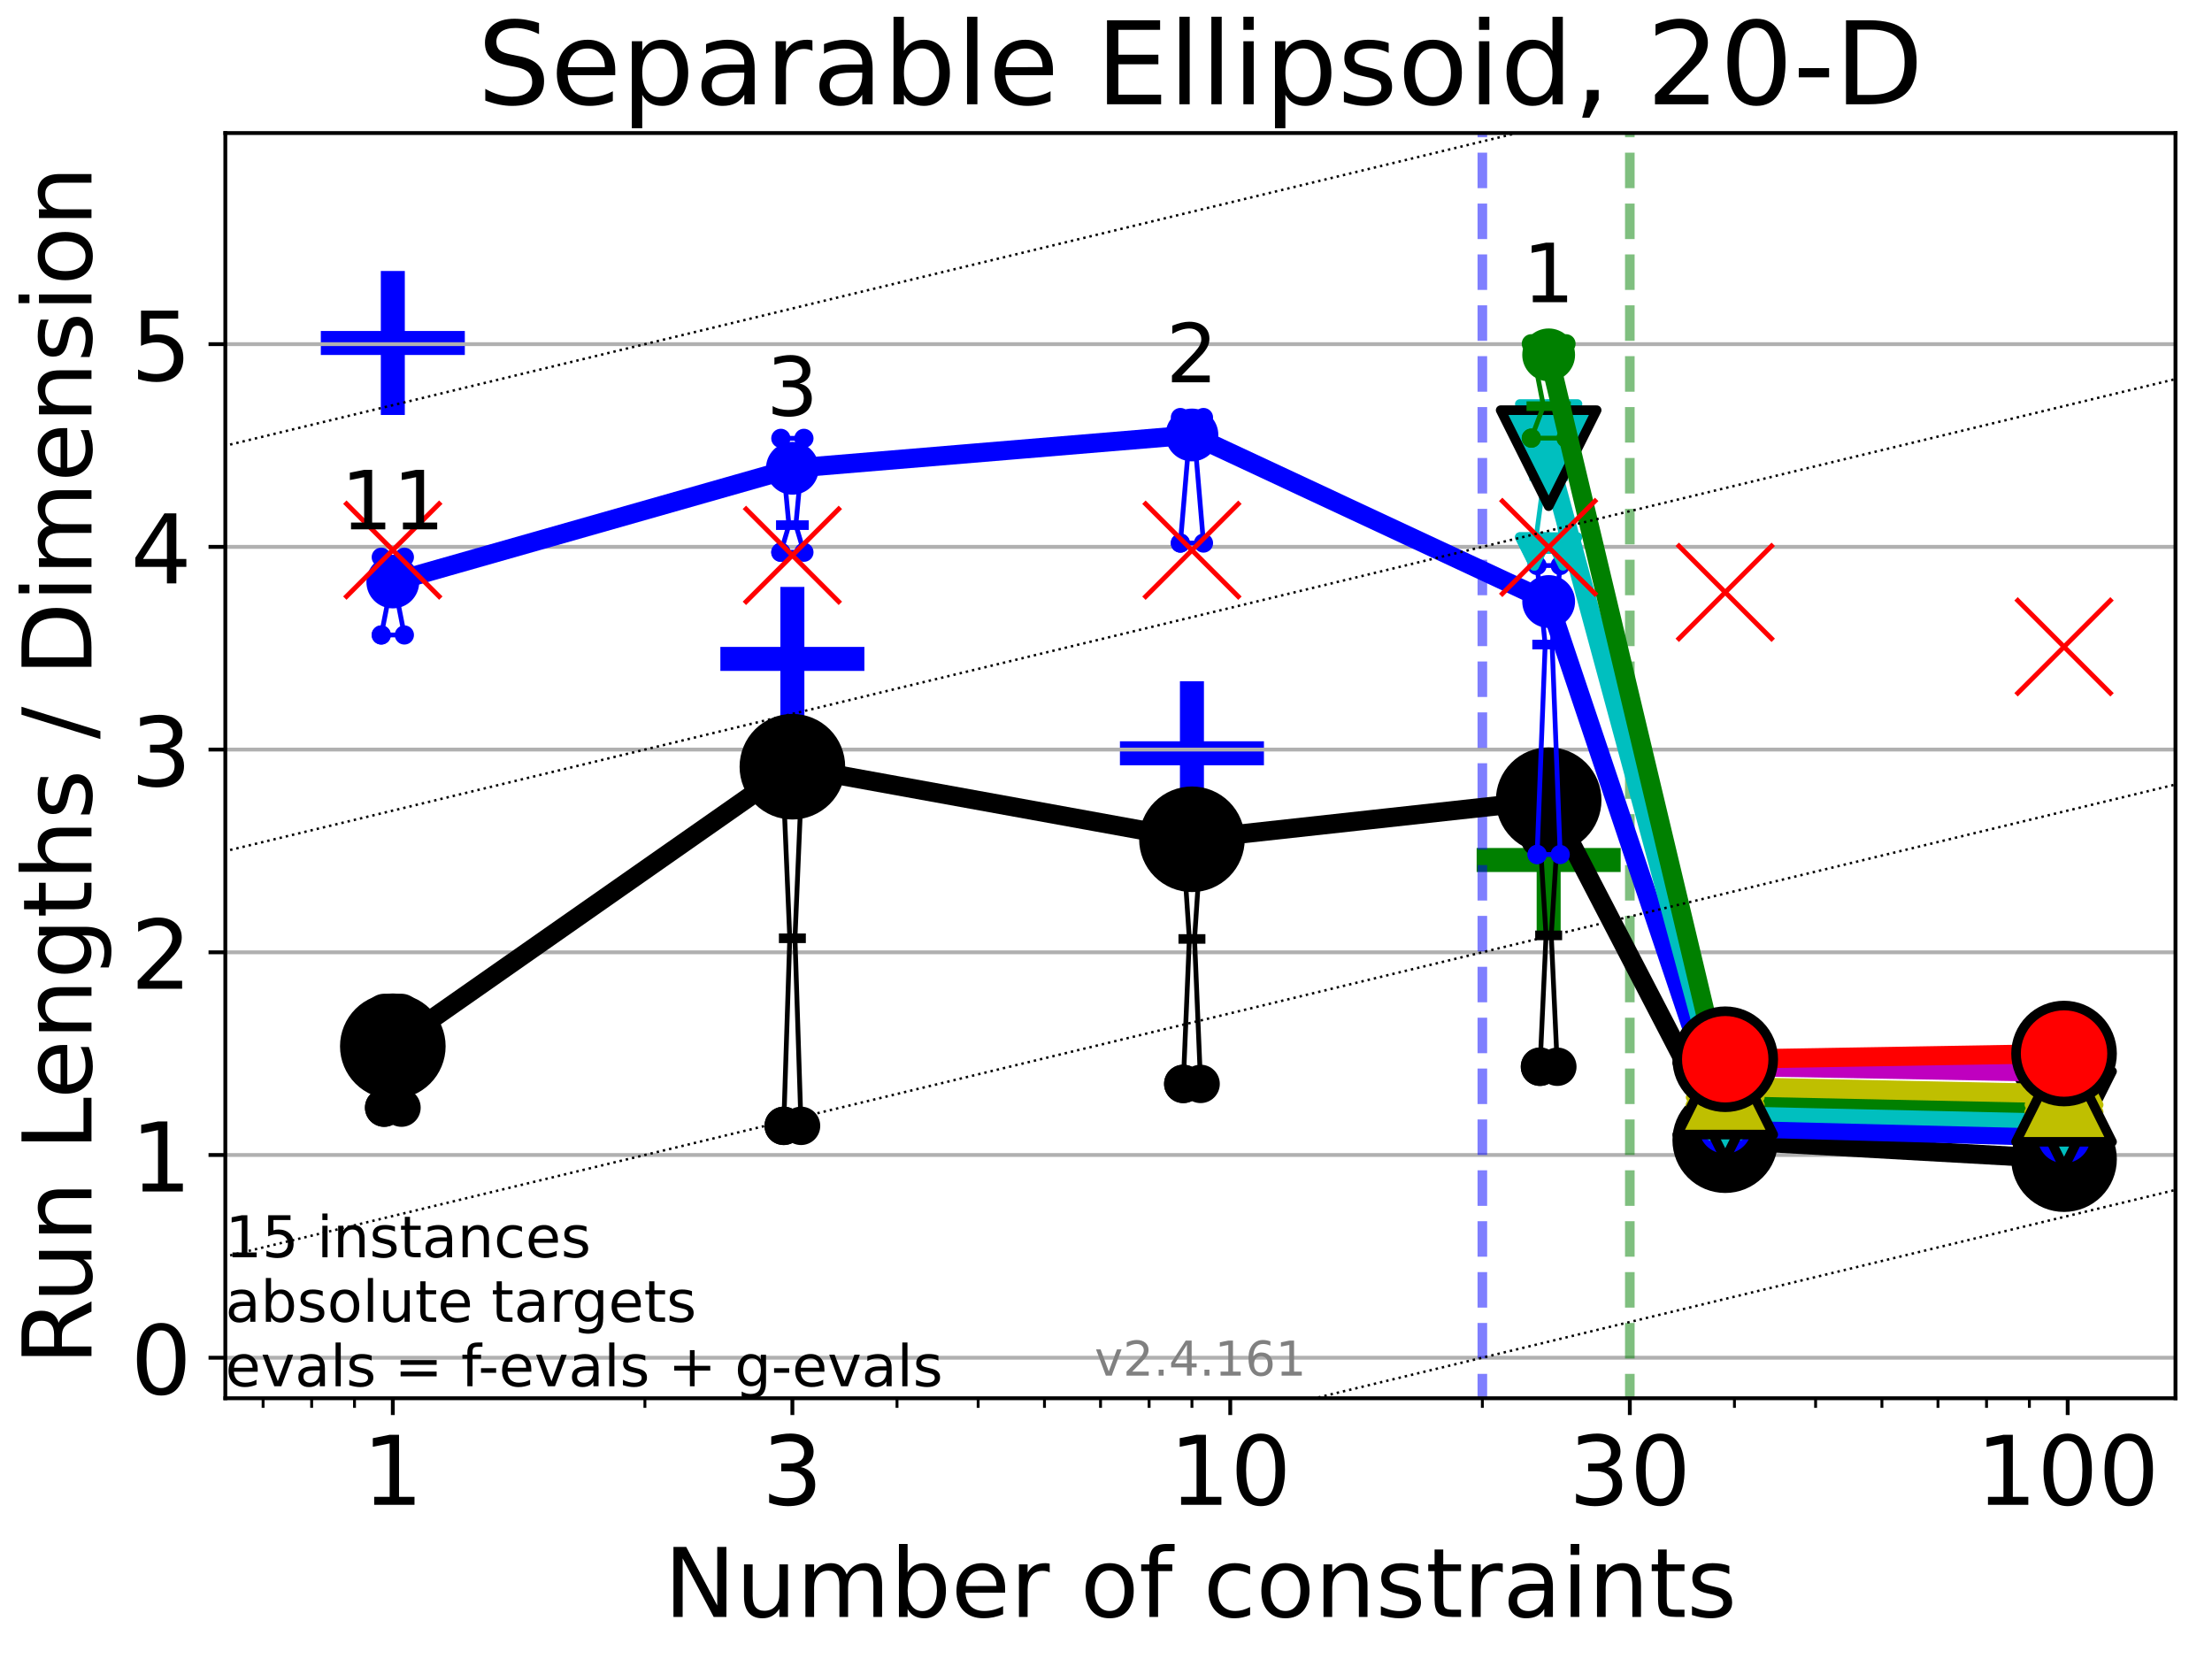 <?xml version="1.0" encoding="utf-8" standalone="no"?>
<!DOCTYPE svg PUBLIC "-//W3C//DTD SVG 1.1//EN"
  "http://www.w3.org/Graphics/SVG/1.1/DTD/svg11.dtd">
<!-- Created with matplotlib (https://matplotlib.org/) -->
<svg height="345.6pt" version="1.1" viewBox="0 0 460.8 345.6" width="460.8pt" xmlns="http://www.w3.org/2000/svg" xmlns:xlink="http://www.w3.org/1999/xlink">
 <defs>
  <style type="text/css">*{stroke-linecap:butt;stroke-linejoin:round;}</style>
 </defs>
 <g id="figure_1">
  <g id="patch_1">
   <path d="M 0 345.6 
L 460.8 345.6 
L 460.8 0 
L 0 0 
z
" style="fill:#ffffff;"/>
  </g>
  <g id="axes_1">
   <g id="patch_2">
    <path d="M 46.94 291.28 
L 453.192 291.28 
L 453.192 27.72 
L 46.94 27.72 
z
" style="fill:#ffffff;"/>
   </g>
   <g id="line2d_1">
    <defs>
     <path d="M -15 0 
L 15 0 
M 0 15 
L 0 -15 
" id="m3695956a16" style="stroke:#0000ff;stroke-width:5;"/>
    </defs>
    <g clip-path="url(#p5d98d4748f)">
     <use style="fill:#0000ff;stroke:#0000ff;stroke-width:5;" x="81.831" xlink:href="#m3695956a16" y="71.447"/>
    </g>
   </g>
   <g id="line2d_2">
    <g clip-path="url(#p5d98d4748f)">
     <use style="fill:#0000ff;stroke:#0000ff;stroke-width:5;" x="165.067" xlink:href="#m3695956a16" y="137.26"/>
    </g>
   </g>
   <g id="line2d_3">
    <g clip-path="url(#p5d98d4748f)">
     <use style="fill:#0000ff;stroke:#0000ff;stroke-width:5;" x="248.302" xlink:href="#m3695956a16" y="156.919"/>
    </g>
   </g>
   <g id="line2d_4">
    <defs>
     <path d="M -15 0 
L 15 0 
M 0 15 
L 0 -15 
" id="m511291635b" style="stroke:#008000;stroke-width:5;"/>
    </defs>
    <g clip-path="url(#p5d98d4748f)">
     <use style="fill:#008000;stroke:#008000;stroke-width:5;" x="322.614" xlink:href="#m511291635b" y="179.156"/>
    </g>
   </g>
   <g id="matplotlib.axis_1">
    <g id="xtick_1">
     <g id="line2d_5">
      <defs>
       <path d="M 0 0 
L 0 3.5 
" id="mdc00739f25" style="stroke:#000000;stroke-width:0.8;"/>
      </defs>
      <g>
       <use style="stroke:#000000;stroke-width:0.8;" x="81.831" xlink:href="#mdc00739f25" y="291.28"/>
      </g>
     </g>
     <g id="text_1">
      <!-- 1 -->
      <g transform="translate(75.468 313.477)scale(0.2 -0.2)">
       <defs>
        <path d="M 12.406 8.297 
L 28.516 8.297 
L 28.516 63.922 
L 10.984 60.406 
L 10.984 69.391 
L 28.422 72.906 
L 38.281 72.906 
L 38.281 8.297 
L 54.391 8.297 
L 54.391 0 
L 12.406 0 
z
" id="DejaVuSans-49"/>
       </defs>
       <use xlink:href="#DejaVuSans-49"/>
      </g>
     </g>
    </g>
    <g id="xtick_2">
     <g id="line2d_6">
      <g>
       <use style="stroke:#000000;stroke-width:0.8;" x="165.067" xlink:href="#mdc00739f25" y="291.28"/>
      </g>
     </g>
     <g id="text_2">
      <!-- 3 -->
      <g transform="translate(158.704 313.477)scale(0.2 -0.2)">
       <defs>
        <path d="M 40.578 39.312 
Q 47.656 37.797 51.625 33 
Q 55.609 28.219 55.609 21.188 
Q 55.609 10.406 48.188 4.484 
Q 40.766 -1.422 27.094 -1.422 
Q 22.516 -1.422 17.656 -0.516 
Q 12.797 0.391 7.625 2.203 
L 7.625 11.719 
Q 11.719 9.328 16.594 8.109 
Q 21.484 6.891 26.812 6.891 
Q 36.078 6.891 40.938 10.547 
Q 45.797 14.203 45.797 21.188 
Q 45.797 27.641 41.281 31.266 
Q 36.766 34.906 28.719 34.906 
L 20.219 34.906 
L 20.219 43.016 
L 29.109 43.016 
Q 36.375 43.016 40.234 45.922 
Q 44.094 48.828 44.094 54.297 
Q 44.094 59.906 40.109 62.906 
Q 36.141 65.922 28.719 65.922 
Q 24.656 65.922 20.016 65.031 
Q 15.375 64.156 9.812 62.312 
L 9.812 71.094 
Q 15.438 72.656 20.344 73.438 
Q 25.25 74.219 29.594 74.219 
Q 40.828 74.219 47.359 69.109 
Q 53.906 64.016 53.906 55.328 
Q 53.906 49.266 50.438 45.094 
Q 46.969 40.922 40.578 39.312 
z
" id="DejaVuSans-51"/>
       </defs>
       <use xlink:href="#DejaVuSans-51"/>
      </g>
     </g>
    </g>
    <g id="xtick_3">
     <g id="line2d_7">
      <g>
       <use style="stroke:#000000;stroke-width:0.8;" x="256.285" xlink:href="#mdc00739f25" y="291.28"/>
      </g>
     </g>
     <g id="text_3">
      <!-- 10 -->
      <g transform="translate(243.56 313.477)scale(0.2 -0.2)">
       <defs>
        <path d="M 31.781 66.406 
Q 24.172 66.406 20.328 58.906 
Q 16.5 51.422 16.5 36.375 
Q 16.5 21.391 20.328 13.891 
Q 24.172 6.391 31.781 6.391 
Q 39.453 6.391 43.281 13.891 
Q 47.125 21.391 47.125 36.375 
Q 47.125 51.422 43.281 58.906 
Q 39.453 66.406 31.781 66.406 
z
M 31.781 74.219 
Q 44.047 74.219 50.516 64.516 
Q 56.984 54.828 56.984 36.375 
Q 56.984 17.969 50.516 8.266 
Q 44.047 -1.422 31.781 -1.422 
Q 19.531 -1.422 13.062 8.266 
Q 6.594 17.969 6.594 36.375 
Q 6.594 54.828 13.062 64.516 
Q 19.531 74.219 31.781 74.219 
z
" id="DejaVuSans-48"/>
       </defs>
       <use xlink:href="#DejaVuSans-49"/>
       <use x="63.623" xlink:href="#DejaVuSans-48"/>
      </g>
     </g>
    </g>
    <g id="xtick_4">
     <g id="line2d_8">
      <g>
       <use style="stroke:#000000;stroke-width:0.8;" x="339.521" xlink:href="#mdc00739f25" y="291.28"/>
      </g>
     </g>
     <g id="text_4">
      <!-- 30 -->
      <g transform="translate(326.796 313.477)scale(0.2 -0.2)">
       <use xlink:href="#DejaVuSans-51"/>
       <use x="63.623" xlink:href="#DejaVuSans-48"/>
      </g>
     </g>
    </g>
    <g id="xtick_5">
     <g id="line2d_9">
      <g>
       <use style="stroke:#000000;stroke-width:0.8;" x="430.739" xlink:href="#mdc00739f25" y="291.28"/>
      </g>
     </g>
     <g id="text_5">
      <!-- 100 -->
      <g transform="translate(411.652 313.477)scale(0.2 -0.2)">
       <use xlink:href="#DejaVuSans-49"/>
       <use x="63.623" xlink:href="#DejaVuSans-48"/>
       <use x="127.246" xlink:href="#DejaVuSans-48"/>
      </g>
     </g>
    </g>
    <g id="xtick_6">
     <g id="line2d_10">
      <defs>
       <path d="M 0 0 
L 0 2 
" id="m3906b03606" style="stroke:#000000;stroke-width:0.6;"/>
      </defs>
      <g>
       <use style="stroke:#000000;stroke-width:0.6;" x="54.808" xlink:href="#m3906b03606" y="291.28"/>
      </g>
     </g>
    </g>
    <g id="xtick_7">
     <g id="line2d_11">
      <g>
       <use style="stroke:#000000;stroke-width:0.6;" x="64.924" xlink:href="#m3906b03606" y="291.28"/>
      </g>
     </g>
    </g>
    <g id="xtick_8">
     <g id="line2d_12">
      <g>
       <use style="stroke:#000000;stroke-width:0.6;" x="73.848" xlink:href="#m3906b03606" y="291.28"/>
      </g>
     </g>
    </g>
    <g id="xtick_9">
     <g id="line2d_13">
      <g>
       <use style="stroke:#000000;stroke-width:0.6;" x="134.347" xlink:href="#m3906b03606" y="291.28"/>
      </g>
     </g>
    </g>
    <g id="xtick_10">
     <g id="line2d_14">
      <g>
       <use style="stroke:#000000;stroke-width:0.6;" x="186.863" xlink:href="#m3906b03606" y="291.28"/>
      </g>
     </g>
    </g>
    <g id="xtick_11">
     <g id="line2d_15">
      <g>
       <use style="stroke:#000000;stroke-width:0.6;" x="203.769" xlink:href="#m3906b03606" y="291.28"/>
      </g>
     </g>
    </g>
    <g id="xtick_12">
     <g id="line2d_16">
      <g>
       <use style="stroke:#000000;stroke-width:0.6;" x="217.583" xlink:href="#m3906b03606" y="291.28"/>
      </g>
     </g>
    </g>
    <g id="xtick_13">
     <g id="line2d_17">
      <g>
       <use style="stroke:#000000;stroke-width:0.6;" x="229.262" xlink:href="#m3906b03606" y="291.28"/>
      </g>
     </g>
    </g>
    <g id="xtick_14">
     <g id="line2d_18">
      <g>
       <use style="stroke:#000000;stroke-width:0.6;" x="239.379" xlink:href="#m3906b03606" y="291.28"/>
      </g>
     </g>
    </g>
    <g id="xtick_15">
     <g id="line2d_19">
      <g>
       <use style="stroke:#000000;stroke-width:0.6;" x="248.302" xlink:href="#m3906b03606" y="291.28"/>
      </g>
     </g>
    </g>
    <g id="xtick_16">
     <g id="line2d_20">
      <g>
       <use style="stroke:#000000;stroke-width:0.6;" x="308.801" xlink:href="#m3906b03606" y="291.28"/>
      </g>
     </g>
    </g>
    <g id="xtick_17">
     <g id="line2d_21">
      <g>
       <use style="stroke:#000000;stroke-width:0.6;" x="361.317" xlink:href="#m3906b03606" y="291.28"/>
      </g>
     </g>
    </g>
    <g id="xtick_18">
     <g id="line2d_22">
      <g>
       <use style="stroke:#000000;stroke-width:0.6;" x="378.223" xlink:href="#m3906b03606" y="291.28"/>
      </g>
     </g>
    </g>
    <g id="xtick_19">
     <g id="line2d_23">
      <g>
       <use style="stroke:#000000;stroke-width:0.6;" x="392.037" xlink:href="#m3906b03606" y="291.28"/>
      </g>
     </g>
    </g>
    <g id="xtick_20">
     <g id="line2d_24">
      <g>
       <use style="stroke:#000000;stroke-width:0.6;" x="403.716" xlink:href="#m3906b03606" y="291.28"/>
      </g>
     </g>
    </g>
    <g id="xtick_21">
     <g id="line2d_25">
      <g>
       <use style="stroke:#000000;stroke-width:0.6;" x="413.833" xlink:href="#m3906b03606" y="291.28"/>
      </g>
     </g>
    </g>
    <g id="xtick_22">
     <g id="line2d_26">
      <g>
       <use style="stroke:#000000;stroke-width:0.6;" x="422.757" xlink:href="#m3906b03606" y="291.28"/>
      </g>
     </g>
    </g>
    <g id="text_6">
     <!-- Number of constraints -->
     <g transform="translate(138.33 336.833)scale(0.2 -0.2)">
      <defs>
       <path d="M 9.812 72.906 
L 23.094 72.906 
L 55.422 11.922 
L 55.422 72.906 
L 64.984 72.906 
L 64.984 0 
L 51.703 0 
L 19.391 60.984 
L 19.391 0 
L 9.812 0 
z
" id="DejaVuSans-78"/>
       <path d="M 8.5 21.578 
L 8.5 54.688 
L 17.484 54.688 
L 17.484 21.922 
Q 17.484 14.156 20.5 10.266 
Q 23.531 6.391 29.594 6.391 
Q 36.859 6.391 41.078 11.031 
Q 45.312 15.672 45.312 23.688 
L 45.312 54.688 
L 54.297 54.688 
L 54.297 0 
L 45.312 0 
L 45.312 8.406 
Q 42.047 3.422 37.719 1 
Q 33.406 -1.422 27.688 -1.422 
Q 18.266 -1.422 13.375 4.438 
Q 8.5 10.297 8.5 21.578 
z
M 31.109 56 
z
" id="DejaVuSans-117"/>
       <path d="M 52 44.188 
Q 55.375 50.25 60.062 53.125 
Q 64.75 56 71.094 56 
Q 79.641 56 84.281 50.016 
Q 88.922 44.047 88.922 33.016 
L 88.922 0 
L 79.891 0 
L 79.891 32.719 
Q 79.891 40.578 77.094 44.375 
Q 74.312 48.188 68.609 48.188 
Q 61.625 48.188 57.562 43.547 
Q 53.516 38.922 53.516 30.906 
L 53.516 0 
L 44.484 0 
L 44.484 32.719 
Q 44.484 40.625 41.703 44.406 
Q 38.922 48.188 33.109 48.188 
Q 26.219 48.188 22.156 43.531 
Q 18.109 38.875 18.109 30.906 
L 18.109 0 
L 9.078 0 
L 9.078 54.688 
L 18.109 54.688 
L 18.109 46.188 
Q 21.188 51.219 25.484 53.609 
Q 29.781 56 35.688 56 
Q 41.656 56 45.828 52.969 
Q 50 49.953 52 44.188 
z
" id="DejaVuSans-109"/>
       <path d="M 48.688 27.297 
Q 48.688 37.203 44.609 42.844 
Q 40.531 48.484 33.406 48.484 
Q 26.266 48.484 22.188 42.844 
Q 18.109 37.203 18.109 27.297 
Q 18.109 17.391 22.188 11.75 
Q 26.266 6.109 33.406 6.109 
Q 40.531 6.109 44.609 11.75 
Q 48.688 17.391 48.688 27.297 
z
M 18.109 46.391 
Q 20.953 51.266 25.266 53.625 
Q 29.594 56 35.594 56 
Q 45.562 56 51.781 48.094 
Q 58.016 40.188 58.016 27.297 
Q 58.016 14.406 51.781 6.484 
Q 45.562 -1.422 35.594 -1.422 
Q 29.594 -1.422 25.266 0.953 
Q 20.953 3.328 18.109 8.203 
L 18.109 0 
L 9.078 0 
L 9.078 75.984 
L 18.109 75.984 
z
" id="DejaVuSans-98"/>
       <path d="M 56.203 29.594 
L 56.203 25.203 
L 14.891 25.203 
Q 15.484 15.922 20.484 11.062 
Q 25.484 6.203 34.422 6.203 
Q 39.594 6.203 44.453 7.469 
Q 49.312 8.734 54.109 11.281 
L 54.109 2.781 
Q 49.266 0.734 44.188 -0.344 
Q 39.109 -1.422 33.891 -1.422 
Q 20.797 -1.422 13.156 6.188 
Q 5.516 13.812 5.516 26.812 
Q 5.516 40.234 12.766 48.109 
Q 20.016 56 32.328 56 
Q 43.359 56 49.781 48.891 
Q 56.203 41.797 56.203 29.594 
z
M 47.219 32.234 
Q 47.125 39.594 43.094 43.984 
Q 39.062 48.391 32.422 48.391 
Q 24.906 48.391 20.391 44.141 
Q 15.875 39.891 15.188 32.172 
z
" id="DejaVuSans-101"/>
       <path d="M 41.109 46.297 
Q 39.594 47.172 37.812 47.578 
Q 36.031 48 33.891 48 
Q 26.266 48 22.188 43.047 
Q 18.109 38.094 18.109 28.812 
L 18.109 0 
L 9.078 0 
L 9.078 54.688 
L 18.109 54.688 
L 18.109 46.188 
Q 20.953 51.172 25.484 53.578 
Q 30.031 56 36.531 56 
Q 37.453 56 38.578 55.875 
Q 39.703 55.766 41.062 55.516 
z
" id="DejaVuSans-114"/>
       <path id="DejaVuSans-32"/>
       <path d="M 30.609 48.391 
Q 23.391 48.391 19.188 42.75 
Q 14.984 37.109 14.984 27.297 
Q 14.984 17.484 19.156 11.844 
Q 23.344 6.203 30.609 6.203 
Q 37.797 6.203 41.984 11.859 
Q 46.188 17.531 46.188 27.297 
Q 46.188 37.016 41.984 42.703 
Q 37.797 48.391 30.609 48.391 
z
M 30.609 56 
Q 42.328 56 49.016 48.375 
Q 55.719 40.766 55.719 27.297 
Q 55.719 13.875 49.016 6.219 
Q 42.328 -1.422 30.609 -1.422 
Q 18.844 -1.422 12.172 6.219 
Q 5.516 13.875 5.516 27.297 
Q 5.516 40.766 12.172 48.375 
Q 18.844 56 30.609 56 
z
" id="DejaVuSans-111"/>
       <path d="M 37.109 75.984 
L 37.109 68.5 
L 28.516 68.5 
Q 23.688 68.5 21.797 66.547 
Q 19.922 64.594 19.922 59.516 
L 19.922 54.688 
L 34.719 54.688 
L 34.719 47.703 
L 19.922 47.703 
L 19.922 0 
L 10.891 0 
L 10.891 47.703 
L 2.297 47.703 
L 2.297 54.688 
L 10.891 54.688 
L 10.891 58.5 
Q 10.891 67.625 15.141 71.797 
Q 19.391 75.984 28.609 75.984 
z
" id="DejaVuSans-102"/>
       <path d="M 48.781 52.594 
L 48.781 44.188 
Q 44.969 46.297 41.141 47.344 
Q 37.312 48.391 33.406 48.391 
Q 24.656 48.391 19.812 42.844 
Q 14.984 37.312 14.984 27.297 
Q 14.984 17.281 19.812 11.734 
Q 24.656 6.203 33.406 6.203 
Q 37.312 6.203 41.141 7.25 
Q 44.969 8.297 48.781 10.406 
L 48.781 2.094 
Q 45.016 0.344 40.984 -0.531 
Q 36.969 -1.422 32.422 -1.422 
Q 20.062 -1.422 12.781 6.344 
Q 5.516 14.109 5.516 27.297 
Q 5.516 40.672 12.859 48.328 
Q 20.219 56 33.016 56 
Q 37.156 56 41.109 55.141 
Q 45.062 54.297 48.781 52.594 
z
" id="DejaVuSans-99"/>
       <path d="M 54.891 33.016 
L 54.891 0 
L 45.906 0 
L 45.906 32.719 
Q 45.906 40.484 42.875 44.328 
Q 39.844 48.188 33.797 48.188 
Q 26.516 48.188 22.312 43.547 
Q 18.109 38.922 18.109 30.906 
L 18.109 0 
L 9.078 0 
L 9.078 54.688 
L 18.109 54.688 
L 18.109 46.188 
Q 21.344 51.125 25.703 53.562 
Q 30.078 56 35.797 56 
Q 45.219 56 50.047 50.172 
Q 54.891 44.344 54.891 33.016 
z
" id="DejaVuSans-110"/>
       <path d="M 44.281 53.078 
L 44.281 44.578 
Q 40.484 46.531 36.375 47.5 
Q 32.281 48.484 27.875 48.484 
Q 21.188 48.484 17.844 46.438 
Q 14.5 44.391 14.5 40.281 
Q 14.5 37.156 16.891 35.375 
Q 19.281 33.594 26.516 31.984 
L 29.594 31.297 
Q 39.156 29.25 43.188 25.516 
Q 47.219 21.781 47.219 15.094 
Q 47.219 7.469 41.188 3.016 
Q 35.156 -1.422 24.609 -1.422 
Q 20.219 -1.422 15.453 -0.562 
Q 10.688 0.297 5.422 2 
L 5.422 11.281 
Q 10.406 8.688 15.234 7.391 
Q 20.062 6.109 24.812 6.109 
Q 31.156 6.109 34.562 8.281 
Q 37.984 10.453 37.984 14.406 
Q 37.984 18.062 35.516 20.016 
Q 33.062 21.969 24.703 23.781 
L 21.578 24.516 
Q 13.234 26.266 9.516 29.906 
Q 5.812 33.547 5.812 39.891 
Q 5.812 47.609 11.281 51.797 
Q 16.75 56 26.812 56 
Q 31.781 56 36.172 55.266 
Q 40.578 54.547 44.281 53.078 
z
" id="DejaVuSans-115"/>
       <path d="M 18.312 70.219 
L 18.312 54.688 
L 36.812 54.688 
L 36.812 47.703 
L 18.312 47.703 
L 18.312 18.016 
Q 18.312 11.328 20.141 9.422 
Q 21.969 7.516 27.594 7.516 
L 36.812 7.516 
L 36.812 0 
L 27.594 0 
Q 17.188 0 13.234 3.875 
Q 9.281 7.766 9.281 18.016 
L 9.281 47.703 
L 2.688 47.703 
L 2.688 54.688 
L 9.281 54.688 
L 9.281 70.219 
z
" id="DejaVuSans-116"/>
       <path d="M 34.281 27.484 
Q 23.391 27.484 19.188 25 
Q 14.984 22.516 14.984 16.5 
Q 14.984 11.719 18.141 8.906 
Q 21.297 6.109 26.703 6.109 
Q 34.188 6.109 38.703 11.406 
Q 43.219 16.703 43.219 25.484 
L 43.219 27.484 
z
M 52.203 31.203 
L 52.203 0 
L 43.219 0 
L 43.219 8.297 
Q 40.141 3.328 35.547 0.953 
Q 30.953 -1.422 24.312 -1.422 
Q 15.922 -1.422 10.953 3.297 
Q 6 8.016 6 15.922 
Q 6 25.141 12.172 29.828 
Q 18.359 34.516 30.609 34.516 
L 43.219 34.516 
L 43.219 35.406 
Q 43.219 41.609 39.141 45 
Q 35.062 48.391 27.688 48.391 
Q 23 48.391 18.547 47.266 
Q 14.109 46.141 10.016 43.891 
L 10.016 52.203 
Q 14.938 54.109 19.578 55.047 
Q 24.219 56 28.609 56 
Q 40.484 56 46.344 49.844 
Q 52.203 43.703 52.203 31.203 
z
" id="DejaVuSans-97"/>
       <path d="M 9.422 54.688 
L 18.406 54.688 
L 18.406 0 
L 9.422 0 
z
M 9.422 75.984 
L 18.406 75.984 
L 18.406 64.594 
L 9.422 64.594 
z
" id="DejaVuSans-105"/>
      </defs>
      <use xlink:href="#DejaVuSans-78"/>
      <use x="74.805" xlink:href="#DejaVuSans-117"/>
      <use x="138.184" xlink:href="#DejaVuSans-109"/>
      <use x="235.596" xlink:href="#DejaVuSans-98"/>
      <use x="299.072" xlink:href="#DejaVuSans-101"/>
      <use x="360.596" xlink:href="#DejaVuSans-114"/>
      <use x="401.709" xlink:href="#DejaVuSans-32"/>
      <use x="433.496" xlink:href="#DejaVuSans-111"/>
      <use x="494.678" xlink:href="#DejaVuSans-102"/>
      <use x="529.883" xlink:href="#DejaVuSans-32"/>
      <use x="561.67" xlink:href="#DejaVuSans-99"/>
      <use x="616.65" xlink:href="#DejaVuSans-111"/>
      <use x="677.832" xlink:href="#DejaVuSans-110"/>
      <use x="741.211" xlink:href="#DejaVuSans-115"/>
      <use x="793.311" xlink:href="#DejaVuSans-116"/>
      <use x="832.52" xlink:href="#DejaVuSans-114"/>
      <use x="873.633" xlink:href="#DejaVuSans-97"/>
      <use x="934.912" xlink:href="#DejaVuSans-105"/>
      <use x="962.695" xlink:href="#DejaVuSans-110"/>
      <use x="1026.074" xlink:href="#DejaVuSans-116"/>
      <use x="1065.283" xlink:href="#DejaVuSans-115"/>
     </g>
    </g>
   </g>
   <g id="matplotlib.axis_2">
    <g id="ytick_1">
     <g id="line2d_27">
      <path clip-path="url(#p5d98d4748f)" d="M 46.94 282.834 
L 453.192 282.834 
" style="fill:none;stroke:#b0b0b0;stroke-linecap:square;stroke-width:0.8;"/>
     </g>
     <g id="line2d_28">
      <defs>
       <path d="M 0 0 
L -3.5 0 
" id="maf8744c941" style="stroke:#000000;stroke-width:0.8;"/>
      </defs>
      <g>
       <use style="stroke:#000000;stroke-width:0.8;" x="46.94" xlink:href="#maf8744c941" y="282.834"/>
      </g>
     </g>
     <g id="text_7">
      <!-- 0 -->
      <g transform="translate(27.215 290.433)scale(0.2 -0.2)">
       <use xlink:href="#DejaVuSans-48"/>
      </g>
     </g>
    </g>
    <g id="ytick_2">
     <g id="line2d_29">
      <path clip-path="url(#p5d98d4748f)" d="M 46.94 240.607 
L 453.192 240.607 
" style="fill:none;stroke:#b0b0b0;stroke-linecap:square;stroke-width:0.8;"/>
     </g>
     <g id="line2d_30">
      <g>
       <use style="stroke:#000000;stroke-width:0.8;" x="46.94" xlink:href="#maf8744c941" y="240.607"/>
      </g>
     </g>
     <g id="text_8">
      <!-- 1 -->
      <g transform="translate(27.215 248.205)scale(0.2 -0.2)">
       <use xlink:href="#DejaVuSans-49"/>
      </g>
     </g>
    </g>
    <g id="ytick_3">
     <g id="line2d_31">
      <path clip-path="url(#p5d98d4748f)" d="M 46.94 198.379 
L 453.192 198.379 
" style="fill:none;stroke:#b0b0b0;stroke-linecap:square;stroke-width:0.8;"/>
     </g>
     <g id="line2d_32">
      <g>
       <use style="stroke:#000000;stroke-width:0.8;" x="46.94" xlink:href="#maf8744c941" y="198.379"/>
      </g>
     </g>
     <g id="text_9">
      <!-- 2 -->
      <g transform="translate(27.215 205.977)scale(0.2 -0.2)">
       <defs>
        <path d="M 19.188 8.297 
L 53.609 8.297 
L 53.609 0 
L 7.328 0 
L 7.328 8.297 
Q 12.938 14.109 22.625 23.891 
Q 32.328 33.688 34.812 36.531 
Q 39.547 41.844 41.422 45.531 
Q 43.312 49.219 43.312 52.781 
Q 43.312 58.594 39.234 62.25 
Q 35.156 65.922 28.609 65.922 
Q 23.969 65.922 18.812 64.312 
Q 13.672 62.703 7.812 59.422 
L 7.812 69.391 
Q 13.766 71.781 18.938 73 
Q 24.125 74.219 28.422 74.219 
Q 39.75 74.219 46.484 68.547 
Q 53.219 62.891 53.219 53.422 
Q 53.219 48.922 51.531 44.891 
Q 49.859 40.875 45.406 35.406 
Q 44.188 33.984 37.641 27.219 
Q 31.109 20.453 19.188 8.297 
z
" id="DejaVuSans-50"/>
       </defs>
       <use xlink:href="#DejaVuSans-50"/>
      </g>
     </g>
    </g>
    <g id="ytick_4">
     <g id="line2d_33">
      <path clip-path="url(#p5d98d4748f)" d="M 46.94 156.151 
L 453.192 156.151 
" style="fill:none;stroke:#b0b0b0;stroke-linecap:square;stroke-width:0.8;"/>
     </g>
     <g id="line2d_34">
      <g>
       <use style="stroke:#000000;stroke-width:0.8;" x="46.94" xlink:href="#maf8744c941" y="156.151"/>
      </g>
     </g>
     <g id="text_10">
      <!-- 3 -->
      <g transform="translate(27.215 163.75)scale(0.2 -0.2)">
       <use xlink:href="#DejaVuSans-51"/>
      </g>
     </g>
    </g>
    <g id="ytick_5">
     <g id="line2d_35">
      <path clip-path="url(#p5d98d4748f)" d="M 46.94 113.923 
L 453.192 113.923 
" style="fill:none;stroke:#b0b0b0;stroke-linecap:square;stroke-width:0.8;"/>
     </g>
     <g id="line2d_36">
      <g>
       <use style="stroke:#000000;stroke-width:0.8;" x="46.94" xlink:href="#maf8744c941" y="113.923"/>
      </g>
     </g>
     <g id="text_11">
      <!-- 4 -->
      <g transform="translate(27.215 121.522)scale(0.2 -0.2)">
       <defs>
        <path d="M 37.797 64.312 
L 12.891 25.391 
L 37.797 25.391 
z
M 35.203 72.906 
L 47.609 72.906 
L 47.609 25.391 
L 58.016 25.391 
L 58.016 17.188 
L 47.609 17.188 
L 47.609 0 
L 37.797 0 
L 37.797 17.188 
L 4.891 17.188 
L 4.891 26.703 
z
" id="DejaVuSans-52"/>
       </defs>
       <use xlink:href="#DejaVuSans-52"/>
      </g>
     </g>
    </g>
    <g id="ytick_6">
     <g id="line2d_37">
      <path clip-path="url(#p5d98d4748f)" d="M 46.94 71.696 
L 453.192 71.696 
" style="fill:none;stroke:#b0b0b0;stroke-linecap:square;stroke-width:0.8;"/>
     </g>
     <g id="line2d_38">
      <g>
       <use style="stroke:#000000;stroke-width:0.8;" x="46.94" xlink:href="#maf8744c941" y="71.696"/>
      </g>
     </g>
     <g id="text_12">
      <!-- 5 -->
      <g transform="translate(27.215 79.294)scale(0.2 -0.2)">
       <defs>
        <path d="M 10.797 72.906 
L 49.516 72.906 
L 49.516 64.594 
L 19.828 64.594 
L 19.828 46.734 
Q 21.969 47.469 24.109 47.828 
Q 26.266 48.188 28.422 48.188 
Q 40.625 48.188 47.75 41.5 
Q 54.891 34.812 54.891 23.391 
Q 54.891 11.625 47.562 5.094 
Q 40.234 -1.422 26.906 -1.422 
Q 22.312 -1.422 17.547 -0.641 
Q 12.797 0.141 7.719 1.703 
L 7.719 11.625 
Q 12.109 9.234 16.797 8.062 
Q 21.484 6.891 26.703 6.891 
Q 35.156 6.891 40.078 11.328 
Q 45.016 15.766 45.016 23.391 
Q 45.016 31 40.078 35.438 
Q 35.156 39.891 26.703 39.891 
Q 22.75 39.891 18.812 39.016 
Q 14.891 38.141 10.797 36.281 
z
" id="DejaVuSans-53"/>
       </defs>
       <use xlink:href="#DejaVuSans-53"/>
      </g>
     </g>
    </g>
    <g id="text_13">
     <!-- Run Lengths / Dimension -->
     <g transform="translate(19.056 284.433)rotate(-90)scale(0.2 -0.2)">
      <defs>
       <path d="M 44.391 34.188 
Q 47.562 33.109 50.562 29.594 
Q 53.562 26.078 56.594 19.922 
L 66.609 0 
L 56 0 
L 46.688 18.703 
Q 43.062 26.031 39.672 28.422 
Q 36.281 30.812 30.422 30.812 
L 19.672 30.812 
L 19.672 0 
L 9.812 0 
L 9.812 72.906 
L 32.078 72.906 
Q 44.578 72.906 50.734 67.672 
Q 56.891 62.453 56.891 51.906 
Q 56.891 45.016 53.688 40.469 
Q 50.484 35.938 44.391 34.188 
z
M 19.672 64.797 
L 19.672 38.922 
L 32.078 38.922 
Q 39.203 38.922 42.844 42.219 
Q 46.484 45.516 46.484 51.906 
Q 46.484 58.297 42.844 61.547 
Q 39.203 64.797 32.078 64.797 
z
" id="DejaVuSans-82"/>
       <path d="M 9.812 72.906 
L 19.672 72.906 
L 19.672 8.297 
L 55.172 8.297 
L 55.172 0 
L 9.812 0 
z
" id="DejaVuSans-76"/>
       <path d="M 45.406 27.984 
Q 45.406 37.75 41.375 43.109 
Q 37.359 48.484 30.078 48.484 
Q 22.859 48.484 18.828 43.109 
Q 14.797 37.75 14.797 27.984 
Q 14.797 18.266 18.828 12.891 
Q 22.859 7.516 30.078 7.516 
Q 37.359 7.516 41.375 12.891 
Q 45.406 18.266 45.406 27.984 
z
M 54.391 6.781 
Q 54.391 -7.172 48.188 -13.984 
Q 42 -20.797 29.203 -20.797 
Q 24.469 -20.797 20.266 -20.094 
Q 16.062 -19.391 12.109 -17.922 
L 12.109 -9.188 
Q 16.062 -11.328 19.922 -12.344 
Q 23.781 -13.375 27.781 -13.375 
Q 36.625 -13.375 41.016 -8.766 
Q 45.406 -4.156 45.406 5.172 
L 45.406 9.625 
Q 42.625 4.781 38.281 2.391 
Q 33.938 0 27.875 0 
Q 17.828 0 11.672 7.656 
Q 5.516 15.328 5.516 27.984 
Q 5.516 40.672 11.672 48.328 
Q 17.828 56 27.875 56 
Q 33.938 56 38.281 53.609 
Q 42.625 51.219 45.406 46.391 
L 45.406 54.688 
L 54.391 54.688 
z
" id="DejaVuSans-103"/>
       <path d="M 54.891 33.016 
L 54.891 0 
L 45.906 0 
L 45.906 32.719 
Q 45.906 40.484 42.875 44.328 
Q 39.844 48.188 33.797 48.188 
Q 26.516 48.188 22.312 43.547 
Q 18.109 38.922 18.109 30.906 
L 18.109 0 
L 9.078 0 
L 9.078 75.984 
L 18.109 75.984 
L 18.109 46.188 
Q 21.344 51.125 25.703 53.562 
Q 30.078 56 35.797 56 
Q 45.219 56 50.047 50.172 
Q 54.891 44.344 54.891 33.016 
z
" id="DejaVuSans-104"/>
       <path d="M 25.391 72.906 
L 33.688 72.906 
L 8.297 -9.281 
L 0 -9.281 
z
" id="DejaVuSans-47"/>
       <path d="M 19.672 64.797 
L 19.672 8.109 
L 31.594 8.109 
Q 46.688 8.109 53.688 14.938 
Q 60.688 21.781 60.688 36.531 
Q 60.688 51.172 53.688 57.984 
Q 46.688 64.797 31.594 64.797 
z
M 9.812 72.906 
L 30.078 72.906 
Q 51.266 72.906 61.172 64.094 
Q 71.094 55.281 71.094 36.531 
Q 71.094 17.672 61.125 8.828 
Q 51.172 0 30.078 0 
L 9.812 0 
z
" id="DejaVuSans-68"/>
      </defs>
      <use xlink:href="#DejaVuSans-82"/>
      <use x="64.982" xlink:href="#DejaVuSans-117"/>
      <use x="128.361" xlink:href="#DejaVuSans-110"/>
      <use x="191.74" xlink:href="#DejaVuSans-32"/>
      <use x="223.527" xlink:href="#DejaVuSans-76"/>
      <use x="277.49" xlink:href="#DejaVuSans-101"/>
      <use x="339.014" xlink:href="#DejaVuSans-110"/>
      <use x="402.393" xlink:href="#DejaVuSans-103"/>
      <use x="465.869" xlink:href="#DejaVuSans-116"/>
      <use x="505.078" xlink:href="#DejaVuSans-104"/>
      <use x="568.457" xlink:href="#DejaVuSans-115"/>
      <use x="620.557" xlink:href="#DejaVuSans-32"/>
      <use x="652.344" xlink:href="#DejaVuSans-47"/>
      <use x="686.035" xlink:href="#DejaVuSans-32"/>
      <use x="717.822" xlink:href="#DejaVuSans-68"/>
      <use x="794.824" xlink:href="#DejaVuSans-105"/>
      <use x="822.607" xlink:href="#DejaVuSans-109"/>
      <use x="920.02" xlink:href="#DejaVuSans-101"/>
      <use x="981.543" xlink:href="#DejaVuSans-110"/>
      <use x="1044.922" xlink:href="#DejaVuSans-115"/>
      <use x="1097.021" xlink:href="#DejaVuSans-105"/>
      <use x="1124.805" xlink:href="#DejaVuSans-111"/>
      <use x="1185.986" xlink:href="#DejaVuSans-110"/>
     </g>
    </g>
   </g>
   <g id="LineCollection_1">
    <path clip-path="url(#p5d98d4748f)" d="M 308.801 346.6 
L 308.801 27.72 
" style="fill:none;stroke:#0000ff;stroke-dasharray:7.4,3.2;stroke-dashoffset:0;stroke-opacity:0.5;stroke-width:2;"/>
   </g>
   <g id="LineCollection_2">
    <path clip-path="url(#p5d98d4748f)" d="M 339.521 346.6 
L 339.521 27.72 
" style="fill:none;stroke:#008000;stroke-dasharray:7.4,3.2;stroke-dashoffset:0;stroke-opacity:0.5;stroke-width:2;"/>
   </g>
   <g id="line2d_39">
    <path clip-path="url(#p5d98d4748f)" d="M 80.026 230.741 
L 81.289 228.453 
L 80.026 211.018 
L 83.636 211.018 
L 82.372 228.453 
L 83.636 230.741 
L 80.026 230.741 
" style="fill:none;stroke:#000000;stroke-linecap:square;"/>
   </g>
   <g id="line2d_40">
    <path clip-path="url(#p5d98d4748f)" d="M 80.026 230.741 
L 83.636 230.741 
L 83.636 211.018 
L 80.026 211.018 
L 80.026 230.741 
" style="fill:none;"/>
    <defs>
     <path d="M 0 3 
C 0.796 3 1.559 2.684 2.121 2.121 
C 2.684 1.559 3 0.796 3 0 
C 3 -0.796 2.684 -1.559 2.121 -2.121 
C 1.559 -2.684 0.796 -3 0 -3 
C -0.796 -3 -1.559 -2.684 -2.121 -2.121 
C -2.684 -1.559 -3 -0.796 -3 0 
C -3 0.796 -2.684 1.559 -2.121 2.121 
C -1.559 2.684 -0.796 3 0 3 
z
" id="md5cfb5edb2" style="stroke:#000000;stroke-width:2;"/>
    </defs>
    <g clip-path="url(#p5d98d4748f)">
     <use style="stroke:#000000;stroke-width:2;" x="80.026" xlink:href="#md5cfb5edb2" y="230.741"/>
     <use style="stroke:#000000;stroke-width:2;" x="83.636" xlink:href="#md5cfb5edb2" y="230.741"/>
     <use style="stroke:#000000;stroke-width:2;" x="83.636" xlink:href="#md5cfb5edb2" y="211.018"/>
     <use style="stroke:#000000;stroke-width:2;" x="80.026" xlink:href="#md5cfb5edb2" y="211.018"/>
     <use style="stroke:#000000;stroke-width:2;" x="80.026" xlink:href="#md5cfb5edb2" y="230.741"/>
    </g>
   </g>
   <g id="line2d_41">
    <path clip-path="url(#p5d98d4748f)" d="M 80.026 228.453 
L 83.636 228.453 
" style="fill:none;stroke:#000000;stroke-linecap:square;stroke-width:2;"/>
   </g>
   <g id="line2d_42">
    <path clip-path="url(#p5d98d4748f)" d="M 163.261 234.535 
L 164.525 195.46 
L 163.261 165.616 
L 166.872 165.616 
L 165.608 195.46 
L 166.872 234.535 
L 163.261 234.535 
" style="fill:none;stroke:#000000;stroke-linecap:square;"/>
   </g>
   <g id="line2d_43">
    <path clip-path="url(#p5d98d4748f)" d="M 163.261 234.535 
L 166.872 234.535 
L 166.872 165.616 
L 163.261 165.616 
L 163.261 234.535 
" style="fill:none;"/>
    <g clip-path="url(#p5d98d4748f)">
     <use style="stroke:#000000;stroke-width:2;" x="163.261" xlink:href="#md5cfb5edb2" y="234.535"/>
     <use style="stroke:#000000;stroke-width:2;" x="166.872" xlink:href="#md5cfb5edb2" y="234.535"/>
     <use style="stroke:#000000;stroke-width:2;" x="166.872" xlink:href="#md5cfb5edb2" y="165.616"/>
     <use style="stroke:#000000;stroke-width:2;" x="163.261" xlink:href="#md5cfb5edb2" y="165.616"/>
     <use style="stroke:#000000;stroke-width:2;" x="163.261" xlink:href="#md5cfb5edb2" y="234.535"/>
    </g>
   </g>
   <g id="line2d_44">
    <path clip-path="url(#p5d98d4748f)" d="M 163.261 195.46 
L 166.872 195.46 
" style="fill:none;stroke:#000000;stroke-linecap:square;stroke-width:2;"/>
   </g>
   <g id="line2d_45">
    <path clip-path="url(#p5d98d4748f)" d="M 246.497 225.796 
L 247.761 195.602 
L 246.497 176.595 
L 250.108 176.595 
L 248.844 195.602 
L 250.108 225.796 
L 246.497 225.796 
" style="fill:none;stroke:#000000;stroke-linecap:square;"/>
   </g>
   <g id="line2d_46">
    <path clip-path="url(#p5d98d4748f)" d="M 246.497 225.796 
L 250.108 225.796 
L 250.108 176.595 
L 246.497 176.595 
L 246.497 225.796 
" style="fill:none;"/>
    <g clip-path="url(#p5d98d4748f)">
     <use style="stroke:#000000;stroke-width:2;" x="246.497" xlink:href="#md5cfb5edb2" y="225.796"/>
     <use style="stroke:#000000;stroke-width:2;" x="250.108" xlink:href="#md5cfb5edb2" y="225.796"/>
     <use style="stroke:#000000;stroke-width:2;" x="250.108" xlink:href="#md5cfb5edb2" y="176.595"/>
     <use style="stroke:#000000;stroke-width:2;" x="246.497" xlink:href="#md5cfb5edb2" y="176.595"/>
     <use style="stroke:#000000;stroke-width:2;" x="246.497" xlink:href="#md5cfb5edb2" y="225.796"/>
    </g>
   </g>
   <g id="line2d_47">
    <path clip-path="url(#p5d98d4748f)" d="M 246.497 195.602 
L 250.108 195.602 
" style="fill:none;stroke:#000000;stroke-linecap:square;stroke-width:2;"/>
   </g>
   <g id="line2d_48">
    <path clip-path="url(#p5d98d4748f)" d="M 320.809 222.222 
L 322.073 194.86 
L 320.809 174.643 
L 324.42 174.643 
L 323.156 194.86 
L 324.42 222.222 
L 320.809 222.222 
" style="fill:none;stroke:#000000;stroke-linecap:square;"/>
   </g>
   <g id="line2d_49">
    <path clip-path="url(#p5d98d4748f)" d="M 320.809 222.222 
L 324.42 222.222 
L 324.42 174.643 
L 320.809 174.643 
L 320.809 222.222 
" style="fill:none;"/>
    <g clip-path="url(#p5d98d4748f)">
     <use style="stroke:#000000;stroke-width:2;" x="320.809" xlink:href="#md5cfb5edb2" y="222.222"/>
     <use style="stroke:#000000;stroke-width:2;" x="324.42" xlink:href="#md5cfb5edb2" y="222.222"/>
     <use style="stroke:#000000;stroke-width:2;" x="324.42" xlink:href="#md5cfb5edb2" y="174.643"/>
     <use style="stroke:#000000;stroke-width:2;" x="320.809" xlink:href="#md5cfb5edb2" y="174.643"/>
     <use style="stroke:#000000;stroke-width:2;" x="320.809" xlink:href="#md5cfb5edb2" y="222.222"/>
    </g>
   </g>
   <g id="line2d_50">
    <path clip-path="url(#p5d98d4748f)" d="M 320.809 194.86 
L 324.42 194.86 
" style="fill:none;stroke:#000000;stroke-linecap:square;stroke-width:2;"/>
   </g>
   <g id="line2d_51">
    <path clip-path="url(#p5d98d4748f)" d="M 357.593 240.199 
L 358.857 238.044 
L 357.593 236.296 
L 361.204 236.296 
L 359.94 238.044 
L 361.204 240.199 
L 357.593 240.199 
" style="fill:none;stroke:#000000;stroke-linecap:square;"/>
   </g>
   <g id="line2d_52">
    <path clip-path="url(#p5d98d4748f)" d="M 357.593 240.199 
L 361.204 240.199 
L 361.204 236.296 
L 357.593 236.296 
L 357.593 240.199 
" style="fill:none;"/>
    <g clip-path="url(#p5d98d4748f)">
     <use style="stroke:#000000;stroke-width:2;" x="357.593" xlink:href="#md5cfb5edb2" y="240.199"/>
     <use style="stroke:#000000;stroke-width:2;" x="361.204" xlink:href="#md5cfb5edb2" y="240.199"/>
     <use style="stroke:#000000;stroke-width:2;" x="361.204" xlink:href="#md5cfb5edb2" y="236.296"/>
     <use style="stroke:#000000;stroke-width:2;" x="357.593" xlink:href="#md5cfb5edb2" y="236.296"/>
     <use style="stroke:#000000;stroke-width:2;" x="357.593" xlink:href="#md5cfb5edb2" y="240.199"/>
    </g>
   </g>
   <g id="line2d_53">
    <path clip-path="url(#p5d98d4748f)" d="M 357.593 238.044 
L 361.204 238.044 
" style="fill:none;stroke:#000000;stroke-linecap:square;stroke-width:2;"/>
   </g>
   <g id="line2d_54">
    <path clip-path="url(#p5d98d4748f)" d="M 428.172 245.163 
L 429.436 239.538 
L 428.172 238.984 
L 431.783 238.984 
L 430.519 239.538 
L 431.783 245.163 
L 428.172 245.163 
" style="fill:none;stroke:#000000;stroke-linecap:square;"/>
   </g>
   <g id="line2d_55">
    <path clip-path="url(#p5d98d4748f)" d="M 428.172 245.163 
L 431.783 245.163 
L 431.783 238.984 
L 428.172 238.984 
L 428.172 245.163 
" style="fill:none;"/>
    <g clip-path="url(#p5d98d4748f)">
     <use style="stroke:#000000;stroke-width:2;" x="428.172" xlink:href="#md5cfb5edb2" y="245.163"/>
     <use style="stroke:#000000;stroke-width:2;" x="431.783" xlink:href="#md5cfb5edb2" y="245.163"/>
     <use style="stroke:#000000;stroke-width:2;" x="431.783" xlink:href="#md5cfb5edb2" y="238.984"/>
     <use style="stroke:#000000;stroke-width:2;" x="428.172" xlink:href="#md5cfb5edb2" y="238.984"/>
     <use style="stroke:#000000;stroke-width:2;" x="428.172" xlink:href="#md5cfb5edb2" y="245.163"/>
    </g>
   </g>
   <g id="line2d_56">
    <path clip-path="url(#p5d98d4748f)" d="M 428.172 239.538 
L 431.783 239.538 
" style="fill:none;stroke:#000000;stroke-linecap:square;stroke-width:2;"/>
   </g>
   <g id="line2d_57">
    <path clip-path="url(#p5d98d4748f)" d="M 81.831 217.956 
L 165.067 159.721 
" style="fill:none;stroke:#000000;stroke-linecap:square;stroke-width:4;"/>
   </g>
   <g id="line2d_58">
    <path clip-path="url(#p5d98d4748f)" d="M 165.067 159.721 
L 248.302 174.837 
" style="fill:none;stroke:#000000;stroke-linecap:square;stroke-width:4;"/>
   </g>
   <g id="line2d_59">
    <path clip-path="url(#p5d98d4748f)" d="M 248.302 174.837 
L 322.614 166.684 
" style="fill:none;stroke:#000000;stroke-linecap:square;stroke-width:4;"/>
   </g>
   <g id="line2d_60">
    <path clip-path="url(#p5d98d4748f)" d="M 322.614 166.684 
L 359.399 237.52 
" style="fill:none;stroke:#000000;stroke-linecap:square;stroke-width:4;"/>
   </g>
   <g id="line2d_61">
    <path clip-path="url(#p5d98d4748f)" d="M 359.399 237.52 
L 429.978 241.47 
" style="fill:none;stroke:#000000;stroke-linecap:square;stroke-width:4;"/>
   </g>
   <g id="line2d_62">
    <path clip-path="url(#p5d98d4748f)" d="M 81.831 217.956 
L 165.067 159.721 
L 248.302 174.837 
L 322.614 166.684 
L 359.399 237.52 
L 429.978 241.47 
" style="fill:none;"/>
    <defs>
     <path d="M 0 10 
C 2.652 10 5.196 8.946 7.071 7.071 
C 8.946 5.196 10 2.652 10 0 
C 10 -2.652 8.946 -5.196 7.071 -7.071 
C 5.196 -8.946 2.652 -10 0 -10 
C -2.652 -10 -5.196 -8.946 -7.071 -7.071 
C -8.946 -5.196 -10 -2.652 -10 0 
C -10 2.652 -8.946 5.196 -7.071 7.071 
C -5.196 8.946 -2.652 10 0 10 
z
" id="m6791f68b5c" style="stroke:#000000;stroke-width:2;"/>
    </defs>
    <g clip-path="url(#p5d98d4748f)">
     <use style="stroke:#000000;stroke-width:2;" x="81.831" xlink:href="#m6791f68b5c" y="217.956"/>
     <use style="stroke:#000000;stroke-width:2;" x="165.067" xlink:href="#m6791f68b5c" y="159.721"/>
     <use style="stroke:#000000;stroke-width:2;" x="248.302" xlink:href="#m6791f68b5c" y="174.837"/>
     <use style="stroke:#000000;stroke-width:2;" x="322.614" xlink:href="#m6791f68b5c" y="166.684"/>
     <use style="stroke:#000000;stroke-width:2;" x="359.399" xlink:href="#m6791f68b5c" y="237.52"/>
     <use style="stroke:#000000;stroke-width:2;" x="429.978" xlink:href="#m6791f68b5c" y="241.47"/>
    </g>
   </g>
   <g id="line2d_63">
    <path clip-path="url(#p5d98d4748f)" d="M 79.424 132.277 
L 81.109 123.738 
L 79.424 116.071 
L 84.238 116.071 
L 82.553 123.738 
L 84.238 132.277 
L 79.424 132.277 
" style="fill:none;stroke:#0000ff;stroke-linecap:square;"/>
   </g>
   <g id="line2d_64">
    <path clip-path="url(#p5d98d4748f)" d="M 79.424 132.277 
L 84.238 132.277 
L 84.238 116.071 
L 79.424 116.071 
L 79.424 132.277 
" style="fill:none;"/>
    <defs>
     <path d="M 0 1.5 
C 0.398 1.5 0.779 1.342 1.061 1.061 
C 1.342 0.779 1.5 0.398 1.5 0 
C 1.5 -0.398 1.342 -0.779 1.061 -1.061 
C 0.779 -1.342 0.398 -1.5 0 -1.5 
C -0.398 -1.5 -0.779 -1.342 -1.061 -1.061 
C -1.342 -0.779 -1.5 -0.398 -1.5 0 
C -1.5 0.398 -1.342 0.779 -1.061 1.061 
C -0.779 1.342 -0.398 1.5 0 1.5 
z
" id="mc45187ec92" style="stroke:#0000ff;"/>
    </defs>
    <g clip-path="url(#p5d98d4748f)">
     <use style="fill:#0000ff;stroke:#0000ff;" x="79.424" xlink:href="#mc45187ec92" y="132.277"/>
     <use style="fill:#0000ff;stroke:#0000ff;" x="84.238" xlink:href="#mc45187ec92" y="132.277"/>
     <use style="fill:#0000ff;stroke:#0000ff;" x="84.238" xlink:href="#mc45187ec92" y="116.071"/>
     <use style="fill:#0000ff;stroke:#0000ff;" x="79.424" xlink:href="#mc45187ec92" y="116.071"/>
     <use style="fill:#0000ff;stroke:#0000ff;" x="79.424" xlink:href="#mc45187ec92" y="132.277"/>
    </g>
   </g>
   <g id="line2d_65">
    <path clip-path="url(#p5d98d4748f)" d="M 79.424 123.738 
L 84.238 123.738 
" style="fill:none;stroke:#0000ff;stroke-linecap:square;stroke-width:2;"/>
   </g>
   <g id="line2d_66">
    <path clip-path="url(#p5d98d4748f)" d="M 162.66 115.046 
L 164.345 109.395 
L 162.66 91.314 
L 167.474 91.314 
L 165.789 109.395 
L 167.474 115.046 
L 162.66 115.046 
" style="fill:none;stroke:#0000ff;stroke-linecap:square;"/>
   </g>
   <g id="line2d_67">
    <path clip-path="url(#p5d98d4748f)" d="M 162.66 115.046 
L 167.474 115.046 
L 167.474 91.314 
L 162.66 91.314 
L 162.66 115.046 
" style="fill:none;"/>
    <g clip-path="url(#p5d98d4748f)">
     <use style="fill:#0000ff;stroke:#0000ff;" x="162.66" xlink:href="#mc45187ec92" y="115.046"/>
     <use style="fill:#0000ff;stroke:#0000ff;" x="167.474" xlink:href="#mc45187ec92" y="115.046"/>
     <use style="fill:#0000ff;stroke:#0000ff;" x="167.474" xlink:href="#mc45187ec92" y="91.314"/>
     <use style="fill:#0000ff;stroke:#0000ff;" x="162.66" xlink:href="#mc45187ec92" y="91.314"/>
     <use style="fill:#0000ff;stroke:#0000ff;" x="162.66" xlink:href="#mc45187ec92" y="115.046"/>
    </g>
   </g>
   <g id="line2d_68">
    <path clip-path="url(#p5d98d4748f)" d="M 162.66 109.395 
L 167.474 109.395 
" style="fill:none;stroke:#0000ff;stroke-linecap:square;stroke-width:2;"/>
   </g>
   <g id="line2d_69">
    <path clip-path="url(#p5d98d4748f)" d="M 245.895 113.133 
L 247.58 93.219 
L 245.895 86.979 
L 250.709 86.979 
L 249.025 93.219 
L 250.709 113.133 
L 245.895 113.133 
" style="fill:none;stroke:#0000ff;stroke-linecap:square;"/>
   </g>
   <g id="line2d_70">
    <path clip-path="url(#p5d98d4748f)" d="M 245.895 113.133 
L 250.709 113.133 
L 250.709 86.979 
L 245.895 86.979 
L 245.895 113.133 
" style="fill:none;"/>
    <g clip-path="url(#p5d98d4748f)">
     <use style="fill:#0000ff;stroke:#0000ff;" x="245.895" xlink:href="#mc45187ec92" y="113.133"/>
     <use style="fill:#0000ff;stroke:#0000ff;" x="250.709" xlink:href="#mc45187ec92" y="113.133"/>
     <use style="fill:#0000ff;stroke:#0000ff;" x="250.709" xlink:href="#mc45187ec92" y="86.979"/>
     <use style="fill:#0000ff;stroke:#0000ff;" x="245.895" xlink:href="#mc45187ec92" y="86.979"/>
     <use style="fill:#0000ff;stroke:#0000ff;" x="245.895" xlink:href="#mc45187ec92" y="113.133"/>
    </g>
   </g>
   <g id="line2d_71">
    <path clip-path="url(#p5d98d4748f)" d="M 245.895 93.219 
L 250.709 93.219 
" style="fill:none;stroke:#0000ff;stroke-linecap:square;stroke-width:2;"/>
   </g>
   <g id="line2d_72">
    <path clip-path="url(#p5d98d4748f)" d="M 320.207 178.012 
L 321.892 134.271 
L 320.207 117.808 
L 325.021 117.808 
L 323.337 134.271 
L 325.021 178.012 
L 320.207 178.012 
" style="fill:none;stroke:#0000ff;stroke-linecap:square;"/>
   </g>
   <g id="line2d_73">
    <path clip-path="url(#p5d98d4748f)" d="M 320.207 178.012 
L 325.021 178.012 
L 325.021 117.808 
L 320.207 117.808 
L 320.207 178.012 
" style="fill:none;"/>
    <g clip-path="url(#p5d98d4748f)">
     <use style="fill:#0000ff;stroke:#0000ff;" x="320.207" xlink:href="#mc45187ec92" y="178.012"/>
     <use style="fill:#0000ff;stroke:#0000ff;" x="325.021" xlink:href="#mc45187ec92" y="178.012"/>
     <use style="fill:#0000ff;stroke:#0000ff;" x="325.021" xlink:href="#mc45187ec92" y="117.808"/>
     <use style="fill:#0000ff;stroke:#0000ff;" x="320.207" xlink:href="#mc45187ec92" y="117.808"/>
     <use style="fill:#0000ff;stroke:#0000ff;" x="320.207" xlink:href="#mc45187ec92" y="178.012"/>
    </g>
   </g>
   <g id="line2d_74">
    <path clip-path="url(#p5d98d4748f)" d="M 320.207 134.271 
L 325.021 134.271 
" style="fill:none;stroke:#0000ff;stroke-linecap:square;stroke-width:2;"/>
   </g>
   <g id="line2d_75">
    <path clip-path="url(#p5d98d4748f)" d="M 356.992 236.551 
L 358.677 234.968 
L 356.992 232.422 
L 361.806 232.422 
L 360.121 234.968 
L 361.806 236.551 
L 356.992 236.551 
" style="fill:none;stroke:#0000ff;stroke-linecap:square;"/>
   </g>
   <g id="line2d_76">
    <path clip-path="url(#p5d98d4748f)" d="M 356.992 236.551 
L 361.806 236.551 
L 361.806 232.422 
L 356.992 232.422 
L 356.992 236.551 
" style="fill:none;"/>
    <g clip-path="url(#p5d98d4748f)">
     <use style="fill:#0000ff;stroke:#0000ff;" x="356.992" xlink:href="#mc45187ec92" y="236.551"/>
     <use style="fill:#0000ff;stroke:#0000ff;" x="361.806" xlink:href="#mc45187ec92" y="236.551"/>
     <use style="fill:#0000ff;stroke:#0000ff;" x="361.806" xlink:href="#mc45187ec92" y="232.422"/>
     <use style="fill:#0000ff;stroke:#0000ff;" x="356.992" xlink:href="#mc45187ec92" y="232.422"/>
     <use style="fill:#0000ff;stroke:#0000ff;" x="356.992" xlink:href="#mc45187ec92" y="236.551"/>
    </g>
   </g>
   <g id="line2d_77">
    <path clip-path="url(#p5d98d4748f)" d="M 356.992 234.968 
L 361.806 234.968 
" style="fill:none;stroke:#0000ff;stroke-linecap:square;stroke-width:2;"/>
   </g>
   <g id="line2d_78">
    <path clip-path="url(#p5d98d4748f)" d="M 427.571 238.447 
L 429.256 236.81 
L 427.571 235.515 
L 432.385 235.515 
L 430.7 236.81 
L 432.385 238.447 
L 427.571 238.447 
" style="fill:none;stroke:#0000ff;stroke-linecap:square;"/>
   </g>
   <g id="line2d_79">
    <path clip-path="url(#p5d98d4748f)" d="M 427.571 238.447 
L 432.385 238.447 
L 432.385 235.515 
L 427.571 235.515 
L 427.571 238.447 
" style="fill:none;"/>
    <g clip-path="url(#p5d98d4748f)">
     <use style="fill:#0000ff;stroke:#0000ff;" x="427.571" xlink:href="#mc45187ec92" y="238.447"/>
     <use style="fill:#0000ff;stroke:#0000ff;" x="432.385" xlink:href="#mc45187ec92" y="238.447"/>
     <use style="fill:#0000ff;stroke:#0000ff;" x="432.385" xlink:href="#mc45187ec92" y="235.515"/>
     <use style="fill:#0000ff;stroke:#0000ff;" x="427.571" xlink:href="#mc45187ec92" y="235.515"/>
     <use style="fill:#0000ff;stroke:#0000ff;" x="427.571" xlink:href="#mc45187ec92" y="238.447"/>
    </g>
   </g>
   <g id="line2d_80">
    <path clip-path="url(#p5d98d4748f)" d="M 427.571 236.81 
L 432.385 236.81 
" style="fill:none;stroke:#0000ff;stroke-linecap:square;stroke-width:2;"/>
   </g>
   <g id="line2d_81">
    <path clip-path="url(#p5d98d4748f)" d="M 81.831 121.24 
L 165.067 97.552 
" style="fill:none;stroke:#0000ff;stroke-linecap:square;stroke-width:4;"/>
   </g>
   <g id="line2d_82">
    <path clip-path="url(#p5d98d4748f)" d="M 165.067 97.552 
L 248.302 90.61 
" style="fill:none;stroke:#0000ff;stroke-linecap:square;stroke-width:4;"/>
   </g>
   <g id="line2d_83">
    <path clip-path="url(#p5d98d4748f)" d="M 248.302 90.61 
L 322.614 125.308 
" style="fill:none;stroke:#0000ff;stroke-linecap:square;stroke-width:4;"/>
   </g>
   <g id="line2d_84">
    <path clip-path="url(#p5d98d4748f)" d="M 322.614 125.308 
L 359.399 234.833 
" style="fill:none;stroke:#0000ff;stroke-linecap:square;stroke-width:4;"/>
   </g>
   <g id="line2d_85">
    <path clip-path="url(#p5d98d4748f)" d="M 359.399 234.833 
L 429.978 236.82 
" style="fill:none;stroke:#0000ff;stroke-linecap:square;stroke-width:4;"/>
   </g>
   <g id="line2d_86">
    <path clip-path="url(#p5d98d4748f)" d="M 81.831 121.24 
L 165.067 97.552 
L 248.302 90.61 
L 322.614 125.308 
L 359.399 234.833 
L 429.978 236.82 
" style="fill:none;"/>
    <defs>
     <path d="M 0 5 
C 1.326 5 2.598 4.473 3.536 3.536 
C 4.473 2.598 5 1.326 5 0 
C 5 -1.326 4.473 -2.598 3.536 -3.536 
C 2.598 -4.473 1.326 -5 0 -5 
C -1.326 -5 -2.598 -4.473 -3.536 -3.536 
C -4.473 -2.598 -5 -1.326 -5 0 
C -5 1.326 -4.473 2.598 -3.536 3.536 
C -2.598 4.473 -1.326 5 0 5 
z
" id="mf730347af5" style="stroke:#0000ff;"/>
    </defs>
    <g clip-path="url(#p5d98d4748f)">
     <use style="fill:#0000ff;stroke:#0000ff;" x="81.831" xlink:href="#mf730347af5" y="121.24"/>
     <use style="fill:#0000ff;stroke:#0000ff;" x="165.067" xlink:href="#mf730347af5" y="97.552"/>
     <use style="fill:#0000ff;stroke:#0000ff;" x="248.302" xlink:href="#mf730347af5" y="90.61"/>
     <use style="fill:#0000ff;stroke:#0000ff;" x="322.614" xlink:href="#mf730347af5" y="125.308"/>
     <use style="fill:#0000ff;stroke:#0000ff;" x="359.399" xlink:href="#mf730347af5" y="234.833"/>
     <use style="fill:#0000ff;stroke:#0000ff;" x="429.978" xlink:href="#mf730347af5" y="236.82"/>
    </g>
   </g>
   <g id="line2d_87">
    <path clip-path="url(#p5d98d4748f)" d="M 319.606 114.884 
L 321.712 99.161 
L 319.606 87.166 
L 325.623 87.166 
L 323.517 99.161 
L 325.623 114.884 
L 319.606 114.884 
" style="fill:none;stroke:#00bfbf;stroke-linecap:square;"/>
   </g>
   <g id="line2d_88">
    <path clip-path="url(#p5d98d4748f)" d="M 319.606 114.884 
L 325.623 114.884 
L 325.623 87.166 
L 319.606 87.166 
L 319.606 114.884 
" style="fill:none;"/>
    <defs>
     <path d="M -0 3 
L 3 -3 
L -3 -3 
z
" id="m1908d9d571" style="stroke:#00bfbf;stroke-linejoin:miter;stroke-width:2;"/>
    </defs>
    <g clip-path="url(#p5d98d4748f)">
     <use style="fill:#00bfbf;stroke:#00bfbf;stroke-linejoin:miter;stroke-width:2;" x="319.606" xlink:href="#m1908d9d571" y="114.884"/>
     <use style="fill:#00bfbf;stroke:#00bfbf;stroke-linejoin:miter;stroke-width:2;" x="325.623" xlink:href="#m1908d9d571" y="114.884"/>
     <use style="fill:#00bfbf;stroke:#00bfbf;stroke-linejoin:miter;stroke-width:2;" x="325.623" xlink:href="#m1908d9d571" y="87.166"/>
     <use style="fill:#00bfbf;stroke:#00bfbf;stroke-linejoin:miter;stroke-width:2;" x="319.606" xlink:href="#m1908d9d571" y="87.166"/>
     <use style="fill:#00bfbf;stroke:#00bfbf;stroke-linejoin:miter;stroke-width:2;" x="319.606" xlink:href="#m1908d9d571" y="114.884"/>
    </g>
   </g>
   <g id="line2d_89">
    <path clip-path="url(#p5d98d4748f)" d="M 319.606 99.161 
L 325.623 99.161 
" style="fill:none;stroke:#00bfbf;stroke-linecap:square;stroke-width:2;"/>
   </g>
   <g id="line2d_90">
    <path clip-path="url(#p5d98d4748f)" d="M 356.39 233.572 
L 358.496 230.984 
L 356.39 229.374 
L 362.407 229.374 
L 360.301 230.984 
L 362.407 233.572 
L 356.39 233.572 
" style="fill:none;stroke:#00bfbf;stroke-linecap:square;"/>
   </g>
   <g id="line2d_91">
    <path clip-path="url(#p5d98d4748f)" d="M 356.39 233.572 
L 362.407 233.572 
L 362.407 229.374 
L 356.39 229.374 
L 356.39 233.572 
" style="fill:none;"/>
    <g clip-path="url(#p5d98d4748f)">
     <use style="fill:#00bfbf;stroke:#00bfbf;stroke-linejoin:miter;stroke-width:2;" x="356.39" xlink:href="#m1908d9d571" y="233.572"/>
     <use style="fill:#00bfbf;stroke:#00bfbf;stroke-linejoin:miter;stroke-width:2;" x="362.407" xlink:href="#m1908d9d571" y="233.572"/>
     <use style="fill:#00bfbf;stroke:#00bfbf;stroke-linejoin:miter;stroke-width:2;" x="362.407" xlink:href="#m1908d9d571" y="229.374"/>
     <use style="fill:#00bfbf;stroke:#00bfbf;stroke-linejoin:miter;stroke-width:2;" x="356.39" xlink:href="#m1908d9d571" y="229.374"/>
     <use style="fill:#00bfbf;stroke:#00bfbf;stroke-linejoin:miter;stroke-width:2;" x="356.39" xlink:href="#m1908d9d571" y="233.572"/>
    </g>
   </g>
   <g id="line2d_92">
    <path clip-path="url(#p5d98d4748f)" d="M 356.39 230.984 
L 362.407 230.984 
" style="fill:none;stroke:#00bfbf;stroke-linecap:square;stroke-width:2;"/>
   </g>
   <g id="line2d_93">
    <path clip-path="url(#p5d98d4748f)" d="M 426.969 234.634 
L 429.075 232.928 
L 426.969 232.131 
L 432.986 232.131 
L 430.88 232.928 
L 432.986 234.634 
L 426.969 234.634 
" style="fill:none;stroke:#00bfbf;stroke-linecap:square;"/>
   </g>
   <g id="line2d_94">
    <path clip-path="url(#p5d98d4748f)" d="M 426.969 234.634 
L 432.986 234.634 
L 432.986 232.131 
L 426.969 232.131 
L 426.969 234.634 
" style="fill:none;"/>
    <g clip-path="url(#p5d98d4748f)">
     <use style="fill:#00bfbf;stroke:#00bfbf;stroke-linejoin:miter;stroke-width:2;" x="426.969" xlink:href="#m1908d9d571" y="234.634"/>
     <use style="fill:#00bfbf;stroke:#00bfbf;stroke-linejoin:miter;stroke-width:2;" x="432.986" xlink:href="#m1908d9d571" y="234.634"/>
     <use style="fill:#00bfbf;stroke:#00bfbf;stroke-linejoin:miter;stroke-width:2;" x="432.986" xlink:href="#m1908d9d571" y="232.131"/>
     <use style="fill:#00bfbf;stroke:#00bfbf;stroke-linejoin:miter;stroke-width:2;" x="426.969" xlink:href="#m1908d9d571" y="232.131"/>
     <use style="fill:#00bfbf;stroke:#00bfbf;stroke-linejoin:miter;stroke-width:2;" x="426.969" xlink:href="#m1908d9d571" y="234.634"/>
    </g>
   </g>
   <g id="line2d_95">
    <path clip-path="url(#p5d98d4748f)" d="M 426.969 232.928 
L 432.986 232.928 
" style="fill:none;stroke:#00bfbf;stroke-linecap:square;stroke-width:2;"/>
   </g>
   <g id="line2d_96">
    <path clip-path="url(#p5d98d4748f)" d="M 322.614 95.446 
L 359.399 231.43 
" style="fill:none;stroke:#00bfbf;stroke-linecap:square;stroke-width:4;"/>
   </g>
   <g id="line2d_97">
    <path clip-path="url(#p5d98d4748f)" d="M 359.399 231.43 
L 429.978 233.195 
" style="fill:none;stroke:#00bfbf;stroke-linecap:square;stroke-width:4;"/>
   </g>
   <g id="line2d_98">
    <path clip-path="url(#p5d98d4748f)" d="M 322.614 95.446 
L 359.399 231.43 
L 429.978 233.195 
" style="fill:none;"/>
    <defs>
     <path d="M -0 10 
L 10 -10 
L -10 -10 
z
" id="m91c90d936a" style="stroke:#000000;stroke-linejoin:miter;stroke-width:2;"/>
    </defs>
    <g clip-path="url(#p5d98d4748f)">
     <use style="fill:#00bfbf;stroke:#000000;stroke-linejoin:miter;stroke-width:2;" x="322.614" xlink:href="#m91c90d936a" y="95.446"/>
     <use style="fill:#00bfbf;stroke:#000000;stroke-linejoin:miter;stroke-width:2;" x="359.399" xlink:href="#m91c90d936a" y="231.43"/>
     <use style="fill:#00bfbf;stroke:#000000;stroke-linejoin:miter;stroke-width:2;" x="429.978" xlink:href="#m91c90d936a" y="233.195"/>
    </g>
   </g>
   <g id="line2d_99">
    <path clip-path="url(#p5d98d4748f)" d="M 319.004 91.272 
L 321.531 84.608 
L 319.004 71.609 
L 326.225 71.609 
L 323.698 84.608 
L 326.225 91.272 
L 319.004 91.272 
" style="fill:none;stroke:#008000;stroke-linecap:square;"/>
   </g>
   <g id="line2d_100">
    <path clip-path="url(#p5d98d4748f)" d="M 319.004 91.272 
L 326.225 91.272 
L 326.225 71.609 
L 319.004 71.609 
L 319.004 91.272 
" style="fill:none;"/>
    <defs>
     <path d="M 0 1.5 
C 0.398 1.5 0.779 1.342 1.061 1.061 
C 1.342 0.779 1.5 0.398 1.5 0 
C 1.5 -0.398 1.342 -0.779 1.061 -1.061 
C 0.779 -1.342 0.398 -1.5 0 -1.5 
C -0.398 -1.5 -0.779 -1.342 -1.061 -1.061 
C -1.342 -0.779 -1.5 -0.398 -1.5 0 
C -1.5 0.398 -1.342 0.779 -1.061 1.061 
C -0.779 1.342 -0.398 1.5 0 1.5 
z
" id="m2ec826a56e" style="stroke:#008000;"/>
    </defs>
    <g clip-path="url(#p5d98d4748f)">
     <use style="fill:#008000;stroke:#008000;" x="319.004" xlink:href="#m2ec826a56e" y="91.272"/>
     <use style="fill:#008000;stroke:#008000;" x="326.225" xlink:href="#m2ec826a56e" y="91.272"/>
     <use style="fill:#008000;stroke:#008000;" x="326.225" xlink:href="#m2ec826a56e" y="71.609"/>
     <use style="fill:#008000;stroke:#008000;" x="319.004" xlink:href="#m2ec826a56e" y="71.609"/>
     <use style="fill:#008000;stroke:#008000;" x="319.004" xlink:href="#m2ec826a56e" y="91.272"/>
    </g>
   </g>
   <g id="line2d_101">
    <path clip-path="url(#p5d98d4748f)" d="M 319.004 84.608 
L 326.225 84.608 
" style="fill:none;stroke:#008000;stroke-linecap:square;stroke-width:2;"/>
   </g>
   <g id="line2d_102">
    <path clip-path="url(#p5d98d4748f)" d="M 355.788 229.776 
L 358.315 228.548 
L 355.788 227.353 
L 363.009 227.353 
L 360.482 228.548 
L 363.009 229.776 
L 355.788 229.776 
" style="fill:none;stroke:#008000;stroke-linecap:square;"/>
   </g>
   <g id="line2d_103">
    <path clip-path="url(#p5d98d4748f)" d="M 355.788 229.776 
L 363.009 229.776 
L 363.009 227.353 
L 355.788 227.353 
L 355.788 229.776 
" style="fill:none;"/>
    <g clip-path="url(#p5d98d4748f)">
     <use style="fill:#008000;stroke:#008000;" x="355.788" xlink:href="#m2ec826a56e" y="229.776"/>
     <use style="fill:#008000;stroke:#008000;" x="363.009" xlink:href="#m2ec826a56e" y="229.776"/>
     <use style="fill:#008000;stroke:#008000;" x="363.009" xlink:href="#m2ec826a56e" y="227.353"/>
     <use style="fill:#008000;stroke:#008000;" x="355.788" xlink:href="#m2ec826a56e" y="227.353"/>
     <use style="fill:#008000;stroke:#008000;" x="355.788" xlink:href="#m2ec826a56e" y="229.776"/>
    </g>
   </g>
   <g id="line2d_104">
    <path clip-path="url(#p5d98d4748f)" d="M 355.788 228.548 
L 363.009 228.548 
" style="fill:none;stroke:#008000;stroke-linecap:square;stroke-width:2;"/>
   </g>
   <g id="line2d_105">
    <path clip-path="url(#p5d98d4748f)" d="M 426.367 230.848 
L 428.895 230.032 
L 426.367 229.374 
L 433.588 229.374 
L 431.061 230.032 
L 433.588 230.848 
L 426.367 230.848 
" style="fill:none;stroke:#008000;stroke-linecap:square;"/>
   </g>
   <g id="line2d_106">
    <path clip-path="url(#p5d98d4748f)" d="M 426.367 230.848 
L 433.588 230.848 
L 433.588 229.374 
L 426.367 229.374 
L 426.367 230.848 
" style="fill:none;"/>
    <g clip-path="url(#p5d98d4748f)">
     <use style="fill:#008000;stroke:#008000;" x="426.367" xlink:href="#m2ec826a56e" y="230.848"/>
     <use style="fill:#008000;stroke:#008000;" x="433.588" xlink:href="#m2ec826a56e" y="230.848"/>
     <use style="fill:#008000;stroke:#008000;" x="433.588" xlink:href="#m2ec826a56e" y="229.374"/>
     <use style="fill:#008000;stroke:#008000;" x="426.367" xlink:href="#m2ec826a56e" y="229.374"/>
     <use style="fill:#008000;stroke:#008000;" x="426.367" xlink:href="#m2ec826a56e" y="230.848"/>
    </g>
   </g>
   <g id="line2d_107">
    <path clip-path="url(#p5d98d4748f)" d="M 426.367 230.032 
L 433.588 230.032 
" style="fill:none;stroke:#008000;stroke-linecap:square;stroke-width:2;"/>
   </g>
   <g id="line2d_108">
    <path clip-path="url(#p5d98d4748f)" d="M 322.614 73.923 
L 359.399 228.447 
" style="fill:none;stroke:#008000;stroke-linecap:square;stroke-width:4;"/>
   </g>
   <g id="line2d_109">
    <path clip-path="url(#p5d98d4748f)" d="M 359.399 228.447 
L 429.978 230.039 
" style="fill:none;stroke:#008000;stroke-linecap:square;stroke-width:4;"/>
   </g>
   <g id="line2d_110">
    <path clip-path="url(#p5d98d4748f)" d="M 322.614 73.923 
L 359.399 228.447 
L 429.978 230.039 
" style="fill:none;"/>
    <defs>
     <path d="M 0 5 
C 1.326 5 2.598 4.473 3.536 3.536 
C 4.473 2.598 5 1.326 5 0 
C 5 -1.326 4.473 -2.598 3.536 -3.536 
C 2.598 -4.473 1.326 -5 0 -5 
C -1.326 -5 -2.598 -4.473 -3.536 -3.536 
C -4.473 -2.598 -5 -1.326 -5 0 
C -5 1.326 -4.473 2.598 -3.536 3.536 
C -2.598 4.473 -1.326 5 0 5 
z
" id="m846efaa402" style="stroke:#008000;"/>
    </defs>
    <g clip-path="url(#p5d98d4748f)">
     <use style="fill:#008000;stroke:#008000;" x="322.614" xlink:href="#m846efaa402" y="73.923"/>
     <use style="fill:#008000;stroke:#008000;" x="359.399" xlink:href="#m846efaa402" y="228.447"/>
     <use style="fill:#008000;stroke:#008000;" x="429.978" xlink:href="#m846efaa402" y="230.039"/>
    </g>
   </g>
   <g id="line2d_111">
    <path clip-path="url(#p5d98d4748f)" d="M 355.186 227.154 
L 358.135 226.314 
L 355.186 225.593 
L 363.611 225.593 
L 360.662 226.314 
L 363.611 227.154 
L 355.186 227.154 
" style="fill:none;stroke:#bfbf00;stroke-linecap:square;"/>
   </g>
   <g id="line2d_112">
    <path clip-path="url(#p5d98d4748f)" d="M 355.186 227.154 
L 363.611 227.154 
L 363.611 225.593 
L 355.186 225.593 
L 355.186 227.154 
" style="fill:none;"/>
    <defs>
     <path d="M 0 -3 
L -3 3 
L 3 3 
z
" id="me3be7821ac" style="stroke:#bfbf00;stroke-linejoin:miter;stroke-width:2;"/>
    </defs>
    <g clip-path="url(#p5d98d4748f)">
     <use style="fill:#bfbf00;stroke:#bfbf00;stroke-linejoin:miter;stroke-width:2;" x="355.186" xlink:href="#me3be7821ac" y="227.154"/>
     <use style="fill:#bfbf00;stroke:#bfbf00;stroke-linejoin:miter;stroke-width:2;" x="363.611" xlink:href="#me3be7821ac" y="227.154"/>
     <use style="fill:#bfbf00;stroke:#bfbf00;stroke-linejoin:miter;stroke-width:2;" x="363.611" xlink:href="#me3be7821ac" y="225.593"/>
     <use style="fill:#bfbf00;stroke:#bfbf00;stroke-linejoin:miter;stroke-width:2;" x="355.186" xlink:href="#me3be7821ac" y="225.593"/>
     <use style="fill:#bfbf00;stroke:#bfbf00;stroke-linejoin:miter;stroke-width:2;" x="355.186" xlink:href="#me3be7821ac" y="227.154"/>
    </g>
   </g>
   <g id="line2d_113">
    <path clip-path="url(#p5d98d4748f)" d="M 355.186 226.314 
L 363.611 226.314 
" style="fill:none;stroke:#bfbf00;stroke-linecap:square;stroke-width:2;"/>
   </g>
   <g id="line2d_114">
    <path clip-path="url(#p5d98d4748f)" d="M 425.765 228.62 
L 428.714 228.172 
L 425.765 227.154 
L 434.19 227.154 
L 431.241 228.172 
L 434.19 228.62 
L 425.765 228.62 
" style="fill:none;stroke:#bfbf00;stroke-linecap:square;"/>
   </g>
   <g id="line2d_115">
    <path clip-path="url(#p5d98d4748f)" d="M 425.765 228.62 
L 434.19 228.62 
L 434.19 227.154 
L 425.765 227.154 
L 425.765 228.62 
" style="fill:none;"/>
    <g clip-path="url(#p5d98d4748f)">
     <use style="fill:#bfbf00;stroke:#bfbf00;stroke-linejoin:miter;stroke-width:2;" x="425.765" xlink:href="#me3be7821ac" y="228.62"/>
     <use style="fill:#bfbf00;stroke:#bfbf00;stroke-linejoin:miter;stroke-width:2;" x="434.19" xlink:href="#me3be7821ac" y="228.62"/>
     <use style="fill:#bfbf00;stroke:#bfbf00;stroke-linejoin:miter;stroke-width:2;" x="434.19" xlink:href="#me3be7821ac" y="227.154"/>
     <use style="fill:#bfbf00;stroke:#bfbf00;stroke-linejoin:miter;stroke-width:2;" x="425.765" xlink:href="#me3be7821ac" y="227.154"/>
     <use style="fill:#bfbf00;stroke:#bfbf00;stroke-linejoin:miter;stroke-width:2;" x="425.765" xlink:href="#me3be7821ac" y="228.62"/>
    </g>
   </g>
   <g id="line2d_116">
    <path clip-path="url(#p5d98d4748f)" d="M 425.765 228.172 
L 434.19 228.172 
" style="fill:none;stroke:#bfbf00;stroke-linecap:square;stroke-width:2;"/>
   </g>
   <g id="line2d_117">
    <path clip-path="url(#p5d98d4748f)" d="M 359.399 226.354 
L 429.978 227.858 
" style="fill:none;stroke:#bfbf00;stroke-linecap:square;stroke-width:4;"/>
   </g>
   <g id="line2d_118">
    <path clip-path="url(#p5d98d4748f)" d="M 359.399 226.354 
L 429.978 227.858 
" style="fill:none;"/>
    <defs>
     <path d="M 0 -10 
L -10 10 
L 10 10 
z
" id="mf79f13fe23" style="stroke:#000000;stroke-linejoin:miter;stroke-width:2;"/>
    </defs>
    <g clip-path="url(#p5d98d4748f)">
     <use style="fill:#bfbf00;stroke:#000000;stroke-linejoin:miter;stroke-width:2;" x="359.399" xlink:href="#mf79f13fe23" y="226.354"/>
     <use style="fill:#bfbf00;stroke:#000000;stroke-linejoin:miter;stroke-width:2;" x="429.978" xlink:href="#mf79f13fe23" y="227.858"/>
    </g>
   </g>
   <g id="line2d_119">
    <path clip-path="url(#p5d98d4748f)" d="M 354.585 222.978 
L 357.954 222.055 
L 354.585 221.271 
L 364.213 221.271 
L 360.843 222.055 
L 364.213 222.978 
L 354.585 222.978 
" style="fill:none;stroke:#bf00bf;stroke-linecap:square;"/>
   </g>
   <g id="line2d_120">
    <path clip-path="url(#p5d98d4748f)" d="M 354.585 222.978 
L 364.213 222.978 
L 364.213 221.271 
L 354.585 221.271 
L 354.585 222.978 
" style="fill:none;"/>
    <defs>
     <path d="M 0 1.5 
C 0.398 1.5 0.779 1.342 1.061 1.061 
C 1.342 0.779 1.5 0.398 1.5 0 
C 1.5 -0.398 1.342 -0.779 1.061 -1.061 
C 0.779 -1.342 0.398 -1.5 0 -1.5 
C -0.398 -1.5 -0.779 -1.342 -1.061 -1.061 
C -1.342 -0.779 -1.5 -0.398 -1.5 0 
C -1.5 0.398 -1.342 0.779 -1.061 1.061 
C -0.779 1.342 -0.398 1.5 0 1.5 
z
" id="m96bb42f946" style="stroke:#bf00bf;"/>
    </defs>
    <g clip-path="url(#p5d98d4748f)">
     <use style="fill:#bf00bf;stroke:#bf00bf;" x="354.585" xlink:href="#m96bb42f946" y="222.978"/>
     <use style="fill:#bf00bf;stroke:#bf00bf;" x="364.213" xlink:href="#m96bb42f946" y="222.978"/>
     <use style="fill:#bf00bf;stroke:#bf00bf;" x="364.213" xlink:href="#m96bb42f946" y="221.271"/>
     <use style="fill:#bf00bf;stroke:#bf00bf;" x="354.585" xlink:href="#m96bb42f946" y="221.271"/>
     <use style="fill:#bf00bf;stroke:#bf00bf;" x="354.585" xlink:href="#m96bb42f946" y="222.978"/>
    </g>
   </g>
   <g id="line2d_121">
    <path clip-path="url(#p5d98d4748f)" d="M 354.585 222.055 
L 364.213 222.055 
" style="fill:none;stroke:#bf00bf;stroke-linecap:square;stroke-width:2;"/>
   </g>
   <g id="line2d_122">
    <path clip-path="url(#p5d98d4748f)" d="M 425.164 223.95 
L 428.533 223.296 
L 425.164 222.838 
L 434.792 222.838 
L 431.422 223.296 
L 434.792 223.95 
L 425.164 223.95 
" style="fill:none;stroke:#bf00bf;stroke-linecap:square;"/>
   </g>
   <g id="line2d_123">
    <path clip-path="url(#p5d98d4748f)" d="M 425.164 223.95 
L 434.792 223.95 
L 434.792 222.838 
L 425.164 222.838 
L 425.164 223.95 
" style="fill:none;"/>
    <g clip-path="url(#p5d98d4748f)">
     <use style="fill:#bf00bf;stroke:#bf00bf;" x="425.164" xlink:href="#m96bb42f946" y="223.95"/>
     <use style="fill:#bf00bf;stroke:#bf00bf;" x="434.792" xlink:href="#m96bb42f946" y="223.95"/>
     <use style="fill:#bf00bf;stroke:#bf00bf;" x="434.792" xlink:href="#m96bb42f946" y="222.838"/>
     <use style="fill:#bf00bf;stroke:#bf00bf;" x="425.164" xlink:href="#m96bb42f946" y="222.838"/>
     <use style="fill:#bf00bf;stroke:#bf00bf;" x="425.164" xlink:href="#m96bb42f946" y="223.95"/>
    </g>
   </g>
   <g id="line2d_124">
    <path clip-path="url(#p5d98d4748f)" d="M 425.164 223.296 
L 434.792 223.296 
" style="fill:none;stroke:#bf00bf;stroke-linecap:square;stroke-width:2;"/>
   </g>
   <g id="line2d_125">
    <path clip-path="url(#p5d98d4748f)" d="M 359.399 222.13 
L 429.978 223.401 
" style="fill:none;stroke:#bf00bf;stroke-linecap:square;stroke-width:4;"/>
   </g>
   <g id="line2d_126">
    <path clip-path="url(#p5d98d4748f)" d="M 359.399 222.13 
L 429.978 223.401 
" style="fill:none;"/>
    <defs>
     <path d="M 0 5 
C 1.326 5 2.598 4.473 3.536 3.536 
C 4.473 2.598 5 1.326 5 0 
C 5 -1.326 4.473 -2.598 3.536 -3.536 
C 2.598 -4.473 1.326 -5 0 -5 
C -1.326 -5 -2.598 -4.473 -3.536 -3.536 
C -4.473 -2.598 -5 -1.326 -5 0 
C -5 1.326 -4.473 2.598 -3.536 3.536 
C -2.598 4.473 -1.326 5 0 5 
z
" id="mf85eac33f4" style="stroke:#bf00bf;"/>
    </defs>
    <g clip-path="url(#p5d98d4748f)">
     <use style="fill:#bf00bf;stroke:#bf00bf;" x="359.399" xlink:href="#mf85eac33f4" y="222.13"/>
     <use style="fill:#bf00bf;stroke:#bf00bf;" x="429.978" xlink:href="#mf85eac33f4" y="223.401"/>
    </g>
   </g>
   <g id="line2d_127">
    <path clip-path="url(#p5d98d4748f)" d="M 353.983 221.806 
L 357.774 221.018 
L 353.983 219.579 
L 364.814 219.579 
L 361.023 221.018 
L 364.814 221.806 
L 353.983 221.806 
" style="fill:none;stroke:#ff0000;stroke-linecap:square;"/>
   </g>
   <g id="line2d_128">
    <path clip-path="url(#p5d98d4748f)" d="M 353.983 221.806 
L 364.814 221.806 
L 364.814 219.579 
L 353.983 219.579 
L 353.983 221.806 
" style="fill:none;"/>
    <defs>
     <path d="M 0 3 
C 0.796 3 1.559 2.684 2.121 2.121 
C 2.684 1.559 3 0.796 3 0 
C 3 -0.796 2.684 -1.559 2.121 -2.121 
C 1.559 -2.684 0.796 -3 0 -3 
C -0.796 -3 -1.559 -2.684 -2.121 -2.121 
C -2.684 -1.559 -3 -0.796 -3 0 
C -3 0.796 -2.684 1.559 -2.121 2.121 
C -1.559 2.684 -0.796 3 0 3 
z
" id="mcdc004761a" style="stroke:#ff0000;stroke-width:2;"/>
    </defs>
    <g clip-path="url(#p5d98d4748f)">
     <use style="fill:#ff0000;stroke:#ff0000;stroke-width:2;" x="353.983" xlink:href="#mcdc004761a" y="221.806"/>
     <use style="fill:#ff0000;stroke:#ff0000;stroke-width:2;" x="364.814" xlink:href="#mcdc004761a" y="221.806"/>
     <use style="fill:#ff0000;stroke:#ff0000;stroke-width:2;" x="364.814" xlink:href="#mcdc004761a" y="219.579"/>
     <use style="fill:#ff0000;stroke:#ff0000;stroke-width:2;" x="353.983" xlink:href="#mcdc004761a" y="219.579"/>
     <use style="fill:#ff0000;stroke:#ff0000;stroke-width:2;" x="353.983" xlink:href="#mcdc004761a" y="221.806"/>
    </g>
   </g>
   <g id="line2d_129">
    <path clip-path="url(#p5d98d4748f)" d="M 353.983 221.018 
L 364.814 221.018 
" style="fill:none;stroke:#ff0000;stroke-linecap:square;stroke-width:2;"/>
   </g>
   <g id="line2d_130">
    <path clip-path="url(#p5d98d4748f)" d="M 424.562 222.459 
L 428.353 221.856 
L 424.562 221.049 
L 435.394 221.049 
L 431.602 221.856 
L 435.394 222.459 
L 424.562 222.459 
" style="fill:none;stroke:#ff0000;stroke-linecap:square;"/>
   </g>
   <g id="line2d_131">
    <path clip-path="url(#p5d98d4748f)" d="M 424.562 222.459 
L 435.394 222.459 
L 435.394 221.049 
L 424.562 221.049 
L 424.562 222.459 
" style="fill:none;"/>
    <g clip-path="url(#p5d98d4748f)">
     <use style="fill:#ff0000;stroke:#ff0000;stroke-width:2;" x="424.562" xlink:href="#mcdc004761a" y="222.459"/>
     <use style="fill:#ff0000;stroke:#ff0000;stroke-width:2;" x="435.394" xlink:href="#mcdc004761a" y="222.459"/>
     <use style="fill:#ff0000;stroke:#ff0000;stroke-width:2;" x="435.394" xlink:href="#mcdc004761a" y="221.049"/>
     <use style="fill:#ff0000;stroke:#ff0000;stroke-width:2;" x="424.562" xlink:href="#mcdc004761a" y="221.049"/>
     <use style="fill:#ff0000;stroke:#ff0000;stroke-width:2;" x="424.562" xlink:href="#mcdc004761a" y="222.459"/>
    </g>
   </g>
   <g id="line2d_132">
    <path clip-path="url(#p5d98d4748f)" d="M 424.562 221.856 
L 435.394 221.856 
" style="fill:none;stroke:#ff0000;stroke-linecap:square;stroke-width:2;"/>
   </g>
   <g id="line2d_133">
    <path clip-path="url(#p5d98d4748f)" d="M 359.399 220.66 
L 429.978 219.471 
" style="fill:none;stroke:#ff0000;stroke-linecap:square;stroke-width:4;"/>
   </g>
   <g id="line2d_134">
    <path clip-path="url(#p5d98d4748f)" d="M 359.399 220.66 
L 429.978 219.471 
" style="fill:none;"/>
    <defs>
     <path d="M 0 10 
C 2.652 10 5.196 8.946 7.071 7.071 
C 8.946 5.196 10 2.652 10 0 
C 10 -2.652 8.946 -5.196 7.071 -7.071 
C 5.196 -8.946 2.652 -10 0 -10 
C -2.652 -10 -5.196 -8.946 -7.071 -7.071 
C -8.946 -5.196 -10 -2.652 -10 0 
C -10 2.652 -8.946 5.196 -7.071 7.071 
C -5.196 8.946 -2.652 10 0 10 
z
" id="m6216ddf1f6" style="stroke:#000000;stroke-width:2;"/>
    </defs>
    <g clip-path="url(#p5d98d4748f)">
     <use style="fill:#ff0000;stroke:#000000;stroke-width:2;" x="359.399" xlink:href="#m6216ddf1f6" y="220.66"/>
     <use style="fill:#ff0000;stroke:#000000;stroke-width:2;" x="429.978" xlink:href="#m6216ddf1f6" y="219.471"/>
    </g>
   </g>
   <g id="line2d_135"/>
   <g id="line2d_136"/>
   <g id="line2d_137"/>
   <g id="line2d_138"/>
   <g id="line2d_139"/>
   <g id="line2d_140"/>
   <g id="line2d_141"/>
   <g id="line2d_142">
    <defs>
     <path d="M -10 10 
L 10 -10 
M -10 -10 
L 10 10 
" id="m22fa7c7d86" style="stroke:#ff0000;"/>
    </defs>
    <g clip-path="url(#p5d98d4748f)">
     <use style="fill:#ff0000;stroke:#ff0000;" x="81.831" xlink:href="#m22fa7c7d86" y="114.601"/>
     <use style="fill:#ff0000;stroke:#ff0000;" x="165.067" xlink:href="#m22fa7c7d86" y="115.69"/>
     <use style="fill:#ff0000;stroke:#ff0000;" x="248.302" xlink:href="#m22fa7c7d86" y="114.619"/>
     <use style="fill:#ff0000;stroke:#ff0000;" x="322.614" xlink:href="#m22fa7c7d86" y="114.031"/>
     <use style="fill:#ff0000;stroke:#ff0000;" x="359.399" xlink:href="#m22fa7c7d86" y="123.39"/>
     <use style="fill:#ff0000;stroke:#ff0000;" x="429.978" xlink:href="#m22fa7c7d86" y="134.743"/>
    </g>
   </g>
   <g id="line2d_143">
    <path clip-path="url(#p5d98d4748f)" d="M 45.368 346.6 
L 461.8 245.8 
" style="fill:none;stroke:#000000;stroke-dasharray:0.5,0.825;stroke-dashoffset:0;stroke-width:0.5;"/>
   </g>
   <g id="line2d_144">
    <path clip-path="url(#p5d98d4748f)" d="M -1 273.368 
L 461.8 161.345 
" style="fill:none;stroke:#000000;stroke-dasharray:0.5,0.825;stroke-dashoffset:0;stroke-width:0.5;"/>
   </g>
   <g id="line2d_145">
    <path clip-path="url(#p5d98d4748f)" d="M -1 188.913 
L 461.8 76.889 
" style="fill:none;stroke:#000000;stroke-dasharray:0.5,0.825;stroke-dashoffset:0;stroke-width:0.5;"/>
   </g>
   <g id="line2d_146">
    <path clip-path="url(#p5d98d4748f)" d="M -1 104.457 
L 434.672 -1 
" style="fill:none;stroke:#000000;stroke-dasharray:0.5,0.825;stroke-dashoffset:0;stroke-width:0.5;"/>
   </g>
   <g id="line2d_147">
    <path clip-path="url(#p5d98d4748f)" d="M -1 20.002 
L 85.764 -1 
" style="fill:none;stroke:#000000;stroke-dasharray:0.5,0.825;stroke-dashoffset:0;stroke-width:0.5;"/>
   </g>
   <g id="patch_3">
    <path d="M 46.94 291.28 
L 46.94 27.72 
" style="fill:none;stroke:#000000;stroke-linecap:square;stroke-linejoin:miter;stroke-width:0.8;"/>
   </g>
   <g id="patch_4">
    <path d="M 453.192 291.28 
L 453.192 27.72 
" style="fill:none;stroke:#000000;stroke-linecap:square;stroke-linejoin:miter;stroke-width:0.8;"/>
   </g>
   <g id="patch_5">
    <path d="M 46.94 291.28 
L 453.192 291.28 
" style="fill:none;stroke:#000000;stroke-linecap:square;stroke-linejoin:miter;stroke-width:0.8;"/>
   </g>
   <g id="patch_6">
    <path d="M 46.94 27.72 
L 453.192 27.72 
" style="fill:none;stroke:#000000;stroke-linecap:square;stroke-linejoin:miter;stroke-width:0.8;"/>
   </g>
   <g id="text_14">
    <!-- 11 -->
    <g transform="translate(71.015 110.269)scale(0.17 -0.17)">
     <use xlink:href="#DejaVuSans-49"/>
     <use x="63.623" xlink:href="#DejaVuSans-49"/>
    </g>
   </g>
   <g id="text_15">
    <!-- 3 -->
    <g transform="translate(159.658 86.581)scale(0.17 -0.17)">
     <use xlink:href="#DejaVuSans-51"/>
    </g>
   </g>
   <g id="text_16">
    <!-- 2 -->
    <g transform="translate(242.894 79.638)scale(0.17 -0.17)">
     <use xlink:href="#DejaVuSans-50"/>
    </g>
   </g>
   <g id="text_17">
    <!-- 1 -->
    <g transform="translate(317.206 62.951)scale(0.17 -0.17)">
     <use xlink:href="#DejaVuSans-49"/>
    </g>
   </g>
   <g id="text_18">
    <!-- 15 instances -->
    <g transform="translate(46.94 261.91)scale(0.12 -0.12)">
     <use xlink:href="#DejaVuSans-49"/>
     <use x="63.623" xlink:href="#DejaVuSans-53"/>
     <use x="127.246" xlink:href="#DejaVuSans-32"/>
     <use x="159.033" xlink:href="#DejaVuSans-105"/>
     <use x="186.816" xlink:href="#DejaVuSans-110"/>
     <use x="250.195" xlink:href="#DejaVuSans-115"/>
     <use x="302.295" xlink:href="#DejaVuSans-116"/>
     <use x="341.504" xlink:href="#DejaVuSans-97"/>
     <use x="402.783" xlink:href="#DejaVuSans-110"/>
     <use x="466.162" xlink:href="#DejaVuSans-99"/>
     <use x="521.143" xlink:href="#DejaVuSans-101"/>
     <use x="582.666" xlink:href="#DejaVuSans-115"/>
    </g>
    <!-- absolute targets -->
    <g transform="translate(46.94 275.347)scale(0.12 -0.12)">
     <defs>
      <path d="M 9.422 75.984 
L 18.406 75.984 
L 18.406 0 
L 9.422 0 
z
" id="DejaVuSans-108"/>
     </defs>
     <use xlink:href="#DejaVuSans-97"/>
     <use x="61.279" xlink:href="#DejaVuSans-98"/>
     <use x="124.756" xlink:href="#DejaVuSans-115"/>
     <use x="176.855" xlink:href="#DejaVuSans-111"/>
     <use x="238.037" xlink:href="#DejaVuSans-108"/>
     <use x="265.82" xlink:href="#DejaVuSans-117"/>
     <use x="329.199" xlink:href="#DejaVuSans-116"/>
     <use x="368.408" xlink:href="#DejaVuSans-101"/>
     <use x="429.932" xlink:href="#DejaVuSans-32"/>
     <use x="461.719" xlink:href="#DejaVuSans-116"/>
     <use x="500.928" xlink:href="#DejaVuSans-97"/>
     <use x="562.207" xlink:href="#DejaVuSans-114"/>
     <use x="601.57" xlink:href="#DejaVuSans-103"/>
     <use x="665.047" xlink:href="#DejaVuSans-101"/>
     <use x="726.57" xlink:href="#DejaVuSans-116"/>
     <use x="765.779" xlink:href="#DejaVuSans-115"/>
    </g>
    <!-- evals = f-evals + g-evals -->
    <g transform="translate(46.94 288.784)scale(0.12 -0.12)">
     <defs>
      <path d="M 2.984 54.688 
L 12.5 54.688 
L 29.594 8.797 
L 46.688 54.688 
L 56.203 54.688 
L 35.688 0 
L 23.484 0 
z
" id="DejaVuSans-118"/>
      <path d="M 10.594 45.406 
L 73.188 45.406 
L 73.188 37.203 
L 10.594 37.203 
z
M 10.594 25.484 
L 73.188 25.484 
L 73.188 17.188 
L 10.594 17.188 
z
" id="DejaVuSans-61"/>
      <path d="M 4.891 31.391 
L 31.203 31.391 
L 31.203 23.391 
L 4.891 23.391 
z
" id="DejaVuSans-45"/>
      <path d="M 46 62.703 
L 46 35.5 
L 73.188 35.5 
L 73.188 27.203 
L 46 27.203 
L 46 0 
L 37.797 0 
L 37.797 27.203 
L 10.594 27.203 
L 10.594 35.5 
L 37.797 35.5 
L 37.797 62.703 
z
" id="DejaVuSans-43"/>
     </defs>
     <use xlink:href="#DejaVuSans-101"/>
     <use x="61.523" xlink:href="#DejaVuSans-118"/>
     <use x="120.703" xlink:href="#DejaVuSans-97"/>
     <use x="181.982" xlink:href="#DejaVuSans-108"/>
     <use x="209.766" xlink:href="#DejaVuSans-115"/>
     <use x="261.865" xlink:href="#DejaVuSans-32"/>
     <use x="293.652" xlink:href="#DejaVuSans-61"/>
     <use x="377.441" xlink:href="#DejaVuSans-32"/>
     <use x="409.229" xlink:href="#DejaVuSans-102"/>
     <use x="438.934" xlink:href="#DejaVuSans-45"/>
     <use x="475.018" xlink:href="#DejaVuSans-101"/>
     <use x="536.541" xlink:href="#DejaVuSans-118"/>
     <use x="595.721" xlink:href="#DejaVuSans-97"/>
     <use x="657" xlink:href="#DejaVuSans-108"/>
     <use x="684.783" xlink:href="#DejaVuSans-115"/>
     <use x="736.883" xlink:href="#DejaVuSans-32"/>
     <use x="768.67" xlink:href="#DejaVuSans-43"/>
     <use x="852.459" xlink:href="#DejaVuSans-32"/>
     <use x="884.246" xlink:href="#DejaVuSans-103"/>
     <use x="947.723" xlink:href="#DejaVuSans-45"/>
     <use x="983.807" xlink:href="#DejaVuSans-101"/>
     <use x="1045.33" xlink:href="#DejaVuSans-118"/>
     <use x="1104.51" xlink:href="#DejaVuSans-97"/>
     <use x="1165.789" xlink:href="#DejaVuSans-108"/>
     <use x="1193.572" xlink:href="#DejaVuSans-115"/>
    </g>
   </g>
   <g id="text_19">
    <!-- v2.4.161 -->
    <g style="fill:#808080;" transform="translate(228.022 286.565)scale(0.1 -0.1)">
     <defs>
      <path d="M 10.688 12.406 
L 21 12.406 
L 21 0 
L 10.688 0 
z
" id="DejaVuSans-46"/>
      <path d="M 33.016 40.375 
Q 26.375 40.375 22.484 35.828 
Q 18.609 31.297 18.609 23.391 
Q 18.609 15.531 22.484 10.953 
Q 26.375 6.391 33.016 6.391 
Q 39.656 6.391 43.531 10.953 
Q 47.406 15.531 47.406 23.391 
Q 47.406 31.297 43.531 35.828 
Q 39.656 40.375 33.016 40.375 
z
M 52.594 71.297 
L 52.594 62.312 
Q 48.875 64.062 45.094 64.984 
Q 41.312 65.922 37.594 65.922 
Q 27.828 65.922 22.672 59.328 
Q 17.531 52.734 16.797 39.406 
Q 19.672 43.656 24.016 45.922 
Q 28.375 48.188 33.594 48.188 
Q 44.578 48.188 50.953 41.516 
Q 57.328 34.859 57.328 23.391 
Q 57.328 12.156 50.688 5.359 
Q 44.047 -1.422 33.016 -1.422 
Q 20.359 -1.422 13.672 8.266 
Q 6.984 17.969 6.984 36.375 
Q 6.984 53.656 15.188 63.938 
Q 23.391 74.219 37.203 74.219 
Q 40.922 74.219 44.703 73.484 
Q 48.484 72.75 52.594 71.297 
z
" id="DejaVuSans-54"/>
     </defs>
     <use xlink:href="#DejaVuSans-118"/>
     <use x="59.18" xlink:href="#DejaVuSans-50"/>
     <use x="122.803" xlink:href="#DejaVuSans-46"/>
     <use x="154.59" xlink:href="#DejaVuSans-52"/>
     <use x="218.213" xlink:href="#DejaVuSans-46"/>
     <use x="250" xlink:href="#DejaVuSans-49"/>
     <use x="313.623" xlink:href="#DejaVuSans-54"/>
     <use x="377.246" xlink:href="#DejaVuSans-49"/>
    </g>
   </g>
   <g id="text_20">
    <!-- Separable Ellipsoid, 20-D -->
    <g transform="translate(99.442 21.72)scale(0.24 -0.24)">
     <defs>
      <path d="M 53.516 70.516 
L 53.516 60.891 
Q 47.906 63.578 42.922 64.891 
Q 37.938 66.219 33.297 66.219 
Q 25.25 66.219 20.875 63.094 
Q 16.5 59.969 16.5 54.203 
Q 16.5 49.359 19.406 46.891 
Q 22.312 44.438 30.422 42.922 
L 36.375 41.703 
Q 47.406 39.594 52.656 34.297 
Q 57.906 29 57.906 20.125 
Q 57.906 9.516 50.797 4.047 
Q 43.703 -1.422 29.984 -1.422 
Q 24.812 -1.422 18.969 -0.25 
Q 13.141 0.922 6.891 3.219 
L 6.891 13.375 
Q 12.891 10.016 18.656 8.297 
Q 24.422 6.594 29.984 6.594 
Q 38.422 6.594 43.016 9.906 
Q 47.609 13.234 47.609 19.391 
Q 47.609 24.75 44.312 27.781 
Q 41.016 30.812 33.5 32.328 
L 27.484 33.5 
Q 16.453 35.688 11.516 40.375 
Q 6.594 45.062 6.594 53.422 
Q 6.594 63.094 13.406 68.656 
Q 20.219 74.219 32.172 74.219 
Q 37.312 74.219 42.625 73.281 
Q 47.953 72.359 53.516 70.516 
z
" id="DejaVuSans-83"/>
      <path d="M 18.109 8.203 
L 18.109 -20.797 
L 9.078 -20.797 
L 9.078 54.688 
L 18.109 54.688 
L 18.109 46.391 
Q 20.953 51.266 25.266 53.625 
Q 29.594 56 35.594 56 
Q 45.562 56 51.781 48.094 
Q 58.016 40.188 58.016 27.297 
Q 58.016 14.406 51.781 6.484 
Q 45.562 -1.422 35.594 -1.422 
Q 29.594 -1.422 25.266 0.953 
Q 20.953 3.328 18.109 8.203 
z
M 48.688 27.297 
Q 48.688 37.203 44.609 42.844 
Q 40.531 48.484 33.406 48.484 
Q 26.266 48.484 22.188 42.844 
Q 18.109 37.203 18.109 27.297 
Q 18.109 17.391 22.188 11.75 
Q 26.266 6.109 33.406 6.109 
Q 40.531 6.109 44.609 11.75 
Q 48.688 17.391 48.688 27.297 
z
" id="DejaVuSans-112"/>
      <path d="M 9.812 72.906 
L 55.906 72.906 
L 55.906 64.594 
L 19.672 64.594 
L 19.672 43.016 
L 54.391 43.016 
L 54.391 34.719 
L 19.672 34.719 
L 19.672 8.297 
L 56.781 8.297 
L 56.781 0 
L 9.812 0 
z
" id="DejaVuSans-69"/>
      <path d="M 45.406 46.391 
L 45.406 75.984 
L 54.391 75.984 
L 54.391 0 
L 45.406 0 
L 45.406 8.203 
Q 42.578 3.328 38.25 0.953 
Q 33.938 -1.422 27.875 -1.422 
Q 17.969 -1.422 11.734 6.484 
Q 5.516 14.406 5.516 27.297 
Q 5.516 40.188 11.734 48.094 
Q 17.969 56 27.875 56 
Q 33.938 56 38.25 53.625 
Q 42.578 51.266 45.406 46.391 
z
M 14.797 27.297 
Q 14.797 17.391 18.875 11.75 
Q 22.953 6.109 30.078 6.109 
Q 37.203 6.109 41.297 11.75 
Q 45.406 17.391 45.406 27.297 
Q 45.406 37.203 41.297 42.844 
Q 37.203 48.484 30.078 48.484 
Q 22.953 48.484 18.875 42.844 
Q 14.797 37.203 14.797 27.297 
z
" id="DejaVuSans-100"/>
      <path d="M 11.719 12.406 
L 22.016 12.406 
L 22.016 4 
L 14.016 -11.625 
L 7.719 -11.625 
L 11.719 4 
z
" id="DejaVuSans-44"/>
     </defs>
     <use xlink:href="#DejaVuSans-83"/>
     <use x="63.477" xlink:href="#DejaVuSans-101"/>
     <use x="125" xlink:href="#DejaVuSans-112"/>
     <use x="188.477" xlink:href="#DejaVuSans-97"/>
     <use x="249.756" xlink:href="#DejaVuSans-114"/>
     <use x="290.869" xlink:href="#DejaVuSans-97"/>
     <use x="352.148" xlink:href="#DejaVuSans-98"/>
     <use x="415.625" xlink:href="#DejaVuSans-108"/>
     <use x="443.408" xlink:href="#DejaVuSans-101"/>
     <use x="504.932" xlink:href="#DejaVuSans-32"/>
     <use x="536.719" xlink:href="#DejaVuSans-69"/>
     <use x="599.902" xlink:href="#DejaVuSans-108"/>
     <use x="627.686" xlink:href="#DejaVuSans-108"/>
     <use x="655.469" xlink:href="#DejaVuSans-105"/>
     <use x="683.252" xlink:href="#DejaVuSans-112"/>
     <use x="746.729" xlink:href="#DejaVuSans-115"/>
     <use x="798.828" xlink:href="#DejaVuSans-111"/>
     <use x="860.01" xlink:href="#DejaVuSans-105"/>
     <use x="887.793" xlink:href="#DejaVuSans-100"/>
     <use x="951.27" xlink:href="#DejaVuSans-44"/>
     <use x="983.057" xlink:href="#DejaVuSans-32"/>
     <use x="1014.844" xlink:href="#DejaVuSans-50"/>
     <use x="1078.467" xlink:href="#DejaVuSans-48"/>
     <use x="1142.09" xlink:href="#DejaVuSans-45"/>
     <use x="1178.174" xlink:href="#DejaVuSans-68"/>
    </g>
   </g>
  </g>
 </g>
 <defs>
  <clipPath id="p5d98d4748f">
   <rect height="263.56" width="406.252" x="46.94" y="27.72"/>
  </clipPath>
 </defs>
</svg>
